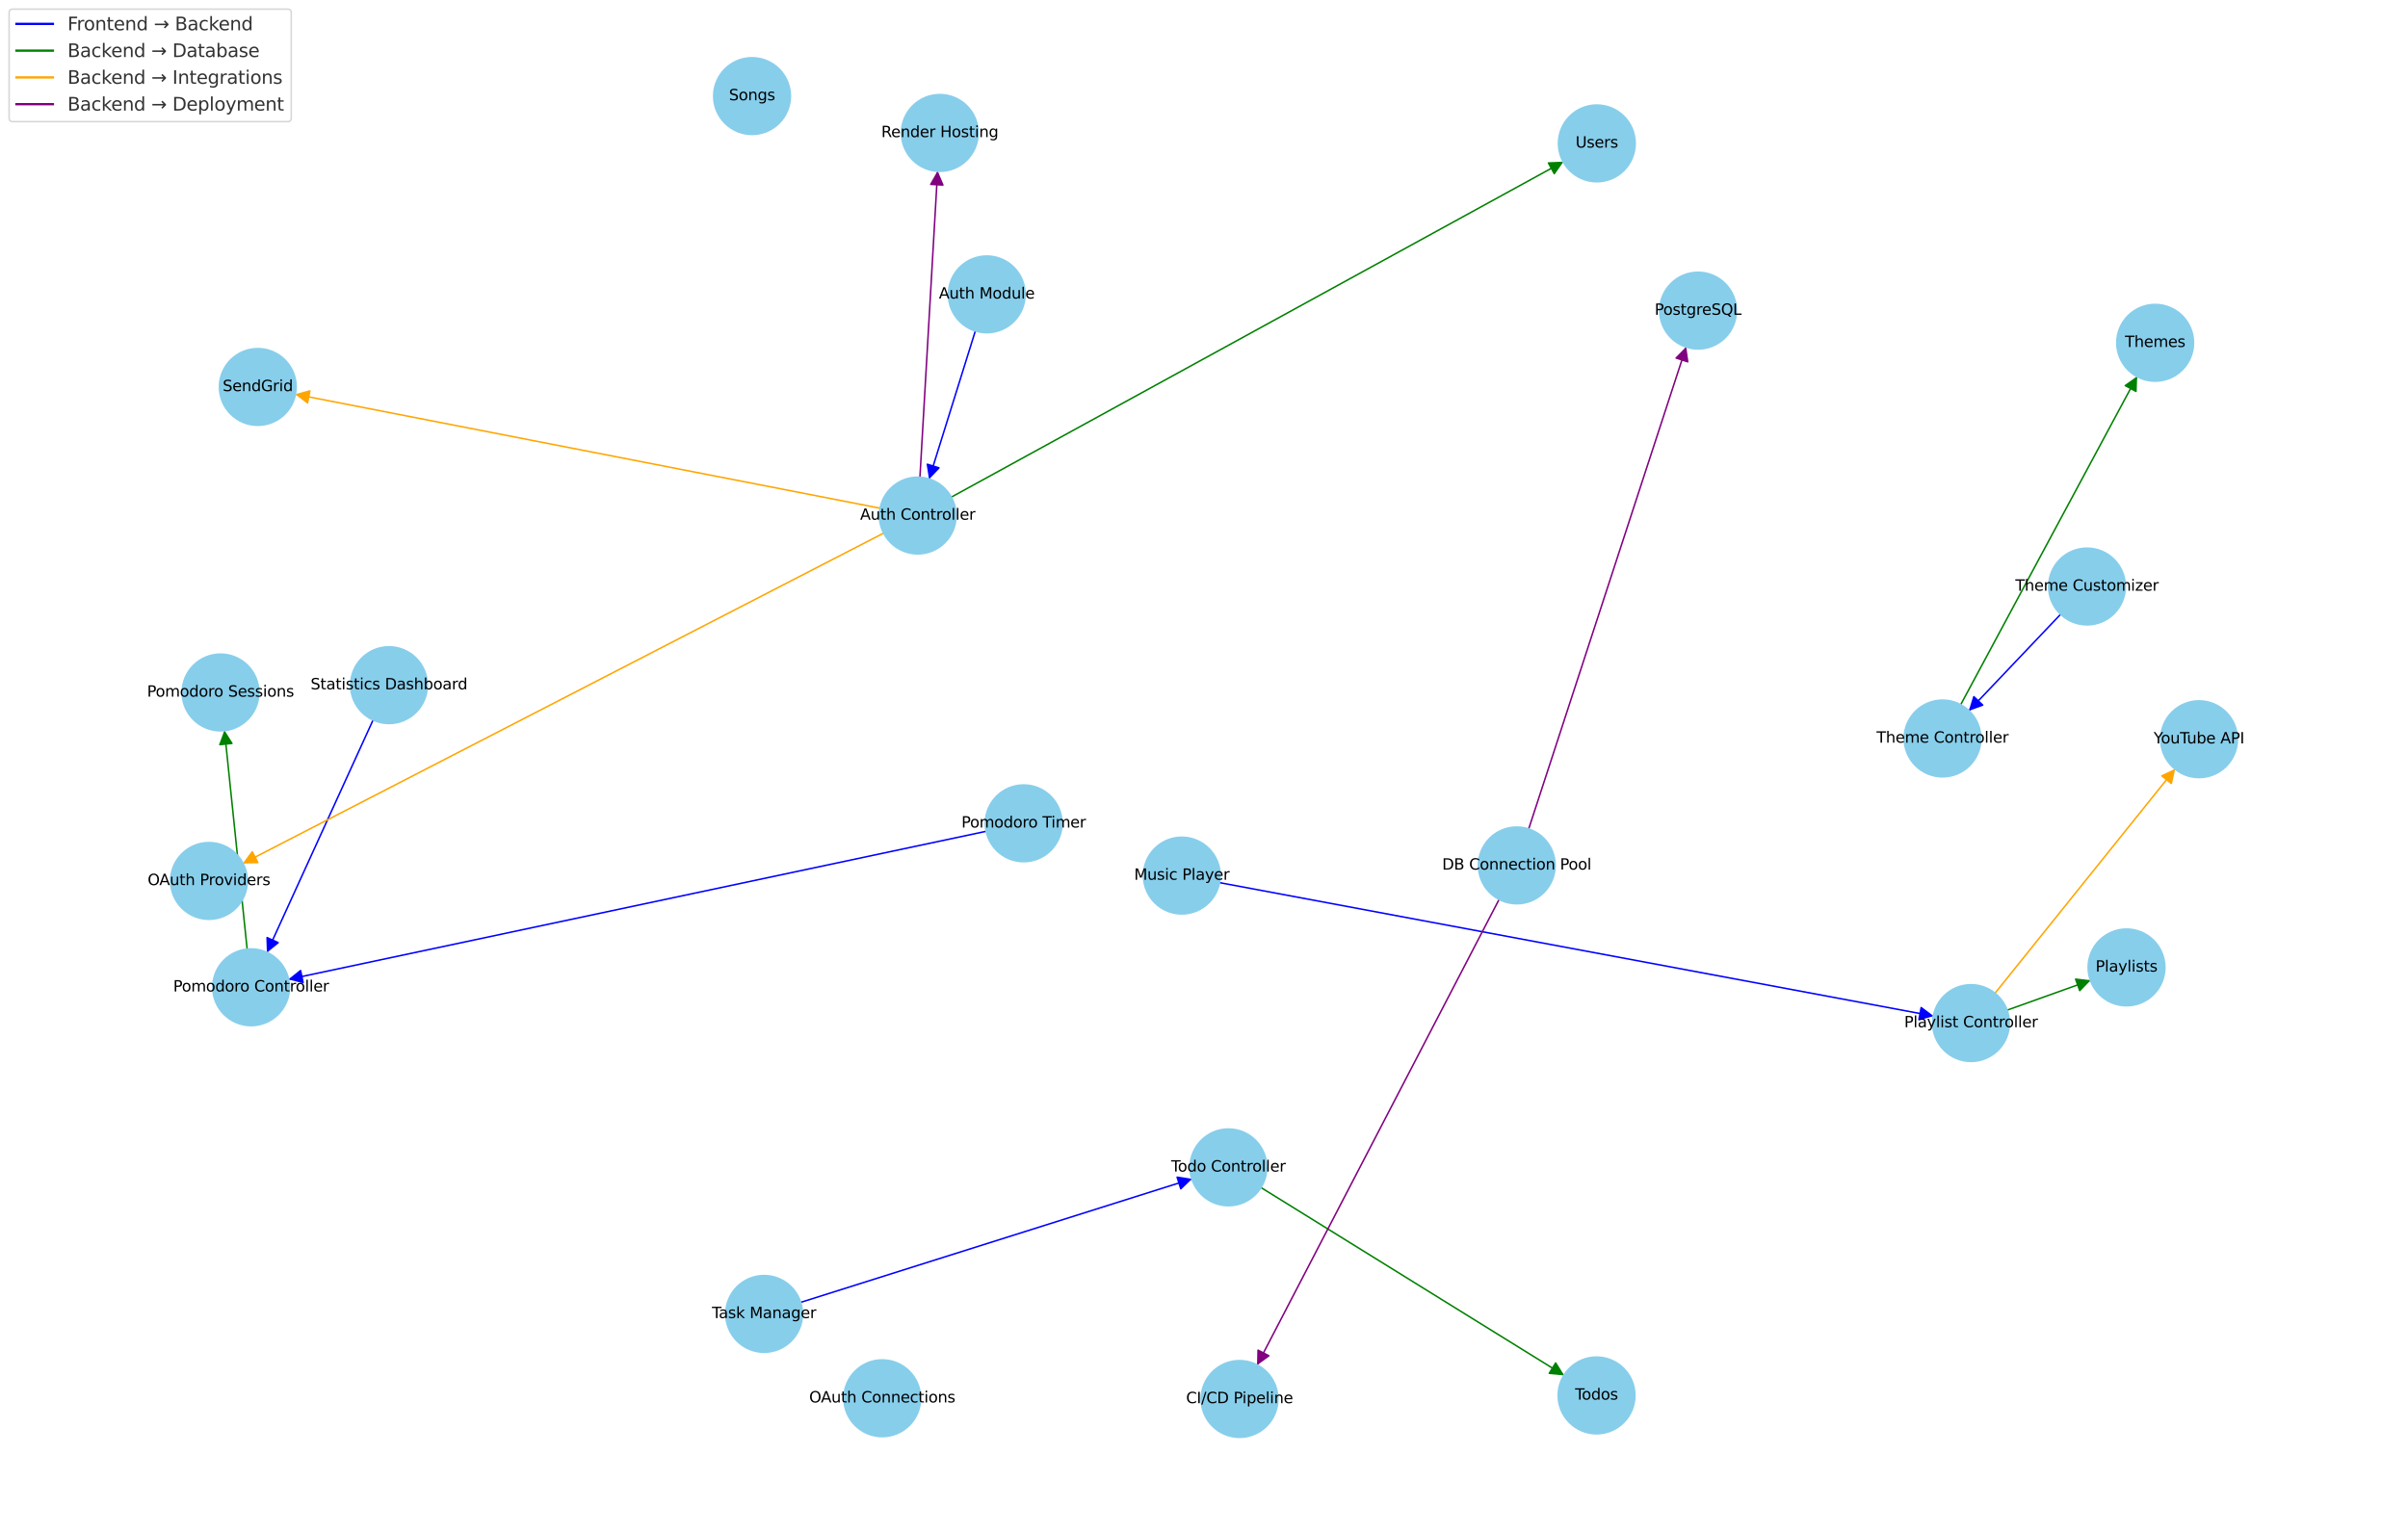<?xml version="1.0" encoding="utf-8" standalone="no"?>
<!DOCTYPE svg PUBLIC "-//W3C//DTD SVG 1.1//EN"
  "http://www.w3.org/Graphics/SVG/1.1/DTD/svg11.dtd">
<svg xmlns:xlink="http://www.w3.org/1999/xlink" width="1584pt" height="1008pt" viewBox="0 0 1584 1008" xmlns="http://www.w3.org/2000/svg" version="1.1">
 <defs>
  <style type="text/css">*{stroke-linejoin: round; stroke-linecap: butt}</style>
 </defs>
 <g id="figure_1">
  <g id="patch_1">
   <path d="M 0 1008 
L 1584 1008 
L 1584 0 
L 0 0 
z
" style="fill: #ffffff"/>
  </g>
  <g id="axes_1">
   <g id="patch_2">
    <path d="M 641.649 217.559 
Q 626.387 266.461 611.459 314.295 
" clip-path="url(#pdf4489cca8)" style="fill: none; stroke: #0000ff; stroke-linecap: round"/>
    <path d="M 617.661 307.85 
L 611.459 314.295 
L 610.024 305.466 
L 617.661 307.85 
z
" clip-path="url(#pdf4489cca8)" style="fill: #0000ff; stroke: #0000ff; stroke-linecap: round"/>
   </g>
   <g id="patch_3">
    <path d="M 648.917 546.944 
Q 419.275 595.694 190.726 644.211 
" clip-path="url(#pdf4489cca8)" style="fill: none; stroke: #0000ff; stroke-linecap: round"/>
    <path d="M 199.382 646.463 
L 190.726 644.211 
L 197.721 638.637 
L 199.382 646.463 
z
" clip-path="url(#pdf4489cca8)" style="fill: #0000ff; stroke: #0000ff; stroke-linecap: round"/>
   </g>
   <g id="patch_4">
    <path d="M 526.472 857.023 
Q 655.344 816.339 783.15 775.992 
" clip-path="url(#pdf4489cca8)" style="fill: none; stroke: #0000ff; stroke-linecap: round"/>
    <path d="M 774.317 774.586 
L 783.15 775.992 
L 776.726 782.214 
L 774.317 774.586 
z
" clip-path="url(#pdf4489cca8)" style="fill: #0000ff; stroke: #0000ff; stroke-linecap: round"/>
   </g>
   <g id="patch_5">
    <path d="M 801.979 580.735 
Q 1036.981 624.659 1270.885 668.378 
" clip-path="url(#pdf4489cca8)" style="fill: none; stroke: #0000ff; stroke-linecap: round"/>
    <path d="M 1263.756 662.976 
L 1270.885 668.378 
L 1262.286 670.84 
L 1263.756 662.976 
z
" clip-path="url(#pdf4489cca8)" style="fill: #0000ff; stroke: #0000ff; stroke-linecap: round"/>
   </g>
   <g id="patch_6">
    <path d="M 1355.622 404.046 
Q 1325.332 435.92 1295.812 466.983 
" clip-path="url(#pdf4489cca8)" style="fill: none; stroke: #0000ff; stroke-linecap: round"/>
    <path d="M 1304.222 463.94 
L 1295.812 466.983 
L 1298.423 458.429 
L 1304.222 463.94 
z
" clip-path="url(#pdf4489cca8)" style="fill: #0000ff; stroke: #0000ff; stroke-linecap: round"/>
   </g>
   <g id="patch_7">
    <path d="M 245.496 473.574 
Q 210.524 550.232 176.016 625.872 
" clip-path="url(#pdf4489cca8)" style="fill: none; stroke: #0000ff; stroke-linecap: round"/>
    <path d="M 182.975 620.254 
L 176.016 625.872 
L 175.697 616.933 
L 182.975 620.254 
z
" clip-path="url(#pdf4489cca8)" style="fill: #0000ff; stroke: #0000ff; stroke-linecap: round"/>
   </g>
   <g id="patch_8">
    <path d="M 625.604 327.207 
Q 827.039 216.788 1027.494 106.907 
" clip-path="url(#pdf4489cca8)" style="fill: none; stroke: #008000; stroke-linecap: round"/>
    <path d="M 1018.556 107.245 
L 1027.494 106.907 
L 1022.402 114.26 
L 1018.556 107.245 
z
" clip-path="url(#pdf4489cca8)" style="fill: #008000; stroke: #008000; stroke-linecap: round"/>
   </g>
   <g id="patch_9">
    <path d="M 581.458 350.684 
Q 370.566 459.437 160.667 567.679 
" clip-path="url(#pdf4489cca8)" style="fill: none; stroke: #ffa500; stroke-linecap: round"/>
    <path d="M 169.61 567.567 
L 160.667 567.679 
L 165.944 560.457 
L 169.61 567.567 
z
" clip-path="url(#pdf4489cca8)" style="fill: #ffa500; stroke: #ffa500; stroke-linecap: round"/>
   </g>
   <g id="patch_10">
    <path d="M 579.141 334.442 
Q 386.631 296.922 195.218 259.615 
" clip-path="url(#pdf4489cca8)" style="fill: none; stroke: #ffa500; stroke-linecap: round"/>
    <path d="M 202.305 265.071 
L 195.218 259.615 
L 203.835 257.219 
L 202.305 265.071 
z
" clip-path="url(#pdf4489cca8)" style="fill: #ffa500; stroke: #ffa500; stroke-linecap: round"/>
   </g>
   <g id="patch_11">
    <path d="M 605.12 314.267 
Q 610.946 213.35 616.708 113.549 
" clip-path="url(#pdf4489cca8)" style="fill: none; stroke: #800080; stroke-linecap: round"/>
    <path d="M 612.254 121.305 
L 616.708 113.549 
L 620.24 121.766 
L 612.254 121.305 
z
" clip-path="url(#pdf4489cca8)" style="fill: #800080; stroke: #800080; stroke-linecap: round"/>
   </g>
   <g id="patch_12">
    <path d="M 162.596 624.768 
Q 155.119 552.638 147.758 481.621 
" clip-path="url(#pdf4489cca8)" style="fill: none; stroke: #008000; stroke-linecap: round"/>
    <path d="M 144.604 489.99 
L 147.758 481.621 
L 152.561 489.166 
L 144.604 489.99 
z
" clip-path="url(#pdf4489cca8)" style="fill: #008000; stroke: #008000; stroke-linecap: round"/>
   </g>
   <g id="patch_13">
    <path d="M 829.309 781.298 
Q 929.136 843.165 1028.014 904.443 
" clip-path="url(#pdf4489cca8)" style="fill: none; stroke: #008000; stroke-linecap: round"/>
    <path d="M 1023.321 896.829 
L 1028.014 904.443 
L 1019.106 903.629 
L 1023.321 896.829 
z
" clip-path="url(#pdf4489cca8)" style="fill: #008000; stroke: #008000; stroke-linecap: round"/>
   </g>
   <g id="patch_14">
    <path d="M 1320.096 664.749 
Q 1347.696 654.866 1374.243 645.36 
" clip-path="url(#pdf4489cca8)" style="fill: none; stroke: #008000; stroke-linecap: round"/>
    <path d="M 1365.363 644.292 
L 1374.243 645.36 
L 1368.06 651.823 
L 1365.363 644.292 
z
" clip-path="url(#pdf4489cca8)" style="fill: #008000; stroke: #008000; stroke-linecap: round"/>
   </g>
   <g id="patch_15">
    <path d="M 1312.212 653.686 
Q 1371.552 579.794 1430.191 506.773 
" clip-path="url(#pdf4489cca8)" style="fill: none; stroke: #ffa500; stroke-linecap: round"/>
    <path d="M 1422.063 510.506 
L 1430.191 506.773 
L 1428.301 515.515 
L 1422.063 510.506 
z
" clip-path="url(#pdf4489cca8)" style="fill: #ffa500; stroke: #ffa500; stroke-linecap: round"/>
   </g>
   <g id="patch_16">
    <path d="M 1289.65 463.895 
Q 1347.748 355.743 1405.317 248.577 
" clip-path="url(#pdf4489cca8)" style="fill: none; stroke: #008000; stroke-linecap: round"/>
    <path d="M 1398.008 253.731 
L 1405.317 248.577 
L 1405.055 257.517 
L 1398.008 253.731 
z
" clip-path="url(#pdf4489cca8)" style="fill: #008000; stroke: #008000; stroke-linecap: round"/>
   </g>
   <g id="patch_17">
    <path d="M 1005.506 545.675 
Q 1057.365 386.915 1108.877 229.218 
" clip-path="url(#pdf4489cca8)" style="fill: none; stroke: #800080; stroke-linecap: round"/>
    <path d="M 1102.591 235.581 
L 1108.877 229.218 
L 1110.196 238.065 
L 1102.591 235.581 
z
" clip-path="url(#pdf4489cca8)" style="fill: #800080; stroke: #800080; stroke-linecap: round"/>
   </g>
   <g id="patch_18">
    <path d="M 986.218 591.627 
Q 906.558 744.986 827.413 897.352 
" clip-path="url(#pdf4489cca8)" style="fill: none; stroke: #800080; stroke-linecap: round"/>
    <path d="M 834.651 892.096 
L 827.413 897.352 
L 827.551 888.409 
L 834.651 892.096 
z
" clip-path="url(#pdf4489cca8)" style="fill: #800080; stroke: #800080; stroke-linecap: round"/>
   </g>
   <g id="PathCollection_1">
    <defs>
     <path id="me5cbb63892" d="M 0 25 
C 6.63 25 12.989 22.366 17.678 17.678 
C 22.366 12.989 25 6.63 25 0 
C 25 -6.63 22.366 -12.989 17.678 -17.678 
C 12.989 -22.366 6.63 -25 0 -25 
C -6.63 -25 -12.989 -22.366 -17.678 -17.678 
C -22.366 -12.989 -25 -6.63 -25 0 
C -25 6.63 -22.366 12.989 -17.678 17.678 
C -12.989 22.366 -6.63 25 0 25 
z
" style="stroke: #87ceeb; stroke-width: 1.5"/>
    </defs>
    <g clip-path="url(#pdf4489cca8)">
     <use xlink:href="#me5cbb63892" x="649.096" y="193.697" style="fill: #87ceeb; stroke: #87ceeb; stroke-width: 1.5"/>
     <use xlink:href="#me5cbb63892" x="673.371" y="541.753" style="fill: #87ceeb; stroke: #87ceeb; stroke-width: 1.5"/>
     <use xlink:href="#me5cbb63892" x="502.634" y="864.549" style="fill: #87ceeb; stroke: #87ceeb; stroke-width: 1.5"/>
     <use xlink:href="#me5cbb63892" x="777.402" y="576.141" style="fill: #87ceeb; stroke: #87ceeb; stroke-width: 1.5"/>
     <use xlink:href="#me5cbb63892" x="1372.844" y="385.923" style="fill: #87ceeb; stroke: #87ceeb; stroke-width: 1.5"/>
     <use xlink:href="#me5cbb63892" x="255.871" y="450.832" style="fill: #87ceeb; stroke: #87ceeb; stroke-width: 1.5"/>
     <use xlink:href="#me5cbb63892" x="603.679" y="339.225" style="fill: #87ceeb; stroke: #87ceeb; stroke-width: 1.5"/>
     <use xlink:href="#me5cbb63892" x="165.174" y="649.636" style="fill: #87ceeb; stroke: #87ceeb; stroke-width: 1.5"/>
     <use xlink:href="#me5cbb63892" x="808.059" y="768.128" style="fill: #87ceeb; stroke: #87ceeb; stroke-width: 1.5"/>
     <use xlink:href="#me5cbb63892" x="1296.56" y="673.177" style="fill: #87ceeb; stroke: #87ceeb; stroke-width: 1.5"/>
     <use xlink:href="#me5cbb63892" x="1277.82" y="485.915" style="fill: #87ceeb; stroke: #87ceeb; stroke-width: 1.5"/>
     <use xlink:href="#me5cbb63892" x="997.743" y="569.44" style="fill: #87ceeb; stroke: #87ceeb; stroke-width: 1.5"/>
     <use xlink:href="#me5cbb63892" x="1050.4" y="94.351" style="fill: #87ceeb; stroke: #87ceeb; stroke-width: 1.5"/>
     <use xlink:href="#me5cbb63892" x="145.065" y="455.644" style="fill: #87ceeb; stroke: #87ceeb; stroke-width: 1.5"/>
     <use xlink:href="#me5cbb63892" x="1050.217" y="918.203" style="fill: #87ceeb; stroke: #87ceeb; stroke-width: 1.5"/>
     <use xlink:href="#me5cbb63892" x="1398.831" y="636.556" style="fill: #87ceeb; stroke: #87ceeb; stroke-width: 1.5"/>
     <use xlink:href="#me5cbb63892" x="494.694" y="63.22" style="fill: #87ceeb; stroke: #87ceeb; stroke-width: 1.5"/>
     <use xlink:href="#me5cbb63892" x="1417.679" y="225.565" style="fill: #87ceeb; stroke: #87ceeb; stroke-width: 1.5"/>
     <use xlink:href="#me5cbb63892" x="580.336" y="920.057" style="fill: #87ceeb; stroke: #87ceeb; stroke-width: 1.5"/>
     <use xlink:href="#me5cbb63892" x="1446.545" y="486.408" style="fill: #87ceeb; stroke: #87ceeb; stroke-width: 1.5"/>
     <use xlink:href="#me5cbb63892" x="137.455" y="579.649" style="fill: #87ceeb; stroke: #87ceeb; stroke-width: 1.5"/>
     <use xlink:href="#me5cbb63892" x="169.582" y="254.618" style="fill: #87ceeb; stroke: #87ceeb; stroke-width: 1.5"/>
     <use xlink:href="#me5cbb63892" x="618.214" y="87.471" style="fill: #87ceeb; stroke: #87ceeb; stroke-width: 1.5"/>
     <use xlink:href="#me5cbb63892" x="1116.987" y="204.391" style="fill: #87ceeb; stroke: #87ceeb; stroke-width: 1.5"/>
     <use xlink:href="#me5cbb63892" x="815.374" y="920.529" style="fill: #87ceeb; stroke: #87ceeb; stroke-width: 1.5"/>
    </g>
   </g>
   <g id="line2d_1"/>
   <g id="line2d_2"/>
   <g id="line2d_3"/>
   <g id="line2d_4"/>
   <g id="text_1">
    <g clip-path="url(#pdf4489cca8)">
     <!-- Auth Module -->
     <g transform="translate(617.606 196.456) scale(0.1 -0.1)">
      <defs>
       <path id="DejaVuSans-41" d="M 2188 4044 
L 1331 1722 
L 3047 1722 
L 2188 4044 
z
M 1831 4666 
L 2547 4666 
L 4325 0 
L 3669 0 
L 3244 1197 
L 1141 1197 
L 716 0 
L 50 0 
L 1831 4666 
z
" transform="scale(0.016)"/>
       <path id="DejaVuSans-75" d="M 544 1381 
L 544 3500 
L 1119 3500 
L 1119 1403 
Q 1119 906 1312 657 
Q 1506 409 1894 409 
Q 2359 409 2629 706 
Q 2900 1003 2900 1516 
L 2900 3500 
L 3475 3500 
L 3475 0 
L 2900 0 
L 2900 538 
Q 2691 219 2414 64 
Q 2138 -91 1772 -91 
Q 1169 -91 856 284 
Q 544 659 544 1381 
z
M 1991 3584 
L 1991 3584 
z
" transform="scale(0.016)"/>
       <path id="DejaVuSans-74" d="M 1172 4494 
L 1172 3500 
L 2356 3500 
L 2356 3053 
L 1172 3053 
L 1172 1153 
Q 1172 725 1289 603 
Q 1406 481 1766 481 
L 2356 481 
L 2356 0 
L 1766 0 
Q 1100 0 847 248 
Q 594 497 594 1153 
L 594 3053 
L 172 3053 
L 172 3500 
L 594 3500 
L 594 4494 
L 1172 4494 
z
" transform="scale(0.016)"/>
       <path id="DejaVuSans-68" d="M 3513 2113 
L 3513 0 
L 2938 0 
L 2938 2094 
Q 2938 2591 2744 2837 
Q 2550 3084 2163 3084 
Q 1697 3084 1428 2787 
Q 1159 2491 1159 1978 
L 1159 0 
L 581 0 
L 581 4863 
L 1159 4863 
L 1159 2956 
Q 1366 3272 1645 3428 
Q 1925 3584 2291 3584 
Q 2894 3584 3203 3211 
Q 3513 2838 3513 2113 
z
" transform="scale(0.016)"/>
       <path id="DejaVuSans-20" transform="scale(0.016)"/>
       <path id="DejaVuSans-4d" d="M 628 4666 
L 1569 4666 
L 2759 1491 
L 3956 4666 
L 4897 4666 
L 4897 0 
L 4281 0 
L 4281 4097 
L 3078 897 
L 2444 897 
L 1241 4097 
L 1241 0 
L 628 0 
L 628 4666 
z
" transform="scale(0.016)"/>
       <path id="DejaVuSans-6f" d="M 1959 3097 
Q 1497 3097 1228 2736 
Q 959 2375 959 1747 
Q 959 1119 1226 758 
Q 1494 397 1959 397 
Q 2419 397 2687 759 
Q 2956 1122 2956 1747 
Q 2956 2369 2687 2733 
Q 2419 3097 1959 3097 
z
M 1959 3584 
Q 2709 3584 3137 3096 
Q 3566 2609 3566 1747 
Q 3566 888 3137 398 
Q 2709 -91 1959 -91 
Q 1206 -91 779 398 
Q 353 888 353 1747 
Q 353 2609 779 3096 
Q 1206 3584 1959 3584 
z
" transform="scale(0.016)"/>
       <path id="DejaVuSans-64" d="M 2906 2969 
L 2906 4863 
L 3481 4863 
L 3481 0 
L 2906 0 
L 2906 525 
Q 2725 213 2448 61 
Q 2172 -91 1784 -91 
Q 1150 -91 751 415 
Q 353 922 353 1747 
Q 353 2572 751 3078 
Q 1150 3584 1784 3584 
Q 2172 3584 2448 3432 
Q 2725 3281 2906 2969 
z
M 947 1747 
Q 947 1113 1208 752 
Q 1469 391 1925 391 
Q 2381 391 2643 752 
Q 2906 1113 2906 1747 
Q 2906 2381 2643 2742 
Q 2381 3103 1925 3103 
Q 1469 3103 1208 2742 
Q 947 2381 947 1747 
z
" transform="scale(0.016)"/>
       <path id="DejaVuSans-6c" d="M 603 4863 
L 1178 4863 
L 1178 0 
L 603 0 
L 603 4863 
z
" transform="scale(0.016)"/>
       <path id="DejaVuSans-65" d="M 3597 1894 
L 3597 1613 
L 953 1613 
Q 991 1019 1311 708 
Q 1631 397 2203 397 
Q 2534 397 2845 478 
Q 3156 559 3463 722 
L 3463 178 
Q 3153 47 2828 -22 
Q 2503 -91 2169 -91 
Q 1331 -91 842 396 
Q 353 884 353 1716 
Q 353 2575 817 3079 
Q 1281 3584 2069 3584 
Q 2775 3584 3186 3129 
Q 3597 2675 3597 1894 
z
M 3022 2063 
Q 3016 2534 2758 2815 
Q 2500 3097 2075 3097 
Q 1594 3097 1305 2825 
Q 1016 2553 972 2059 
L 3022 2063 
z
" transform="scale(0.016)"/>
      </defs>
      <use xlink:href="#DejaVuSans-41"/>
      <use xlink:href="#DejaVuSans-75" x="68.408"/>
      <use xlink:href="#DejaVuSans-74" x="131.787"/>
      <use xlink:href="#DejaVuSans-68" x="170.996"/>
      <use xlink:href="#DejaVuSans-20" x="234.375"/>
      <use xlink:href="#DejaVuSans-4d" x="266.162"/>
      <use xlink:href="#DejaVuSans-6f" x="352.441"/>
      <use xlink:href="#DejaVuSans-64" x="413.623"/>
      <use xlink:href="#DejaVuSans-75" x="477.1"/>
      <use xlink:href="#DejaVuSans-6c" x="540.479"/>
      <use xlink:href="#DejaVuSans-65" x="568.262"/>
     </g>
    </g>
   </g>
   <g id="text_2">
    <g clip-path="url(#pdf4489cca8)">
     <!-- Pomodoro Timer -->
     <g transform="translate(632.434 544.513) scale(0.1 -0.1)">
      <defs>
       <path id="DejaVuSans-50" d="M 1259 4147 
L 1259 2394 
L 2053 2394 
Q 2494 2394 2734 2622 
Q 2975 2850 2975 3272 
Q 2975 3691 2734 3919 
Q 2494 4147 2053 4147 
L 1259 4147 
z
M 628 4666 
L 2053 4666 
Q 2838 4666 3239 4311 
Q 3641 3956 3641 3272 
Q 3641 2581 3239 2228 
Q 2838 1875 2053 1875 
L 1259 1875 
L 1259 0 
L 628 0 
L 628 4666 
z
" transform="scale(0.016)"/>
       <path id="DejaVuSans-6d" d="M 3328 2828 
Q 3544 3216 3844 3400 
Q 4144 3584 4550 3584 
Q 5097 3584 5394 3201 
Q 5691 2819 5691 2113 
L 5691 0 
L 5113 0 
L 5113 2094 
Q 5113 2597 4934 2840 
Q 4756 3084 4391 3084 
Q 3944 3084 3684 2787 
Q 3425 2491 3425 1978 
L 3425 0 
L 2847 0 
L 2847 2094 
Q 2847 2600 2669 2842 
Q 2491 3084 2119 3084 
Q 1678 3084 1418 2786 
Q 1159 2488 1159 1978 
L 1159 0 
L 581 0 
L 581 3500 
L 1159 3500 
L 1159 2956 
Q 1356 3278 1631 3431 
Q 1906 3584 2284 3584 
Q 2666 3584 2933 3390 
Q 3200 3197 3328 2828 
z
" transform="scale(0.016)"/>
       <path id="DejaVuSans-72" d="M 2631 2963 
Q 2534 3019 2420 3045 
Q 2306 3072 2169 3072 
Q 1681 3072 1420 2755 
Q 1159 2438 1159 1844 
L 1159 0 
L 581 0 
L 581 3500 
L 1159 3500 
L 1159 2956 
Q 1341 3275 1631 3429 
Q 1922 3584 2338 3584 
Q 2397 3584 2469 3576 
Q 2541 3569 2628 3553 
L 2631 2963 
z
" transform="scale(0.016)"/>
       <path id="DejaVuSans-54" d="M -19 4666 
L 3928 4666 
L 3928 4134 
L 2272 4134 
L 2272 0 
L 1638 0 
L 1638 4134 
L -19 4134 
L -19 4666 
z
" transform="scale(0.016)"/>
       <path id="DejaVuSans-69" d="M 603 3500 
L 1178 3500 
L 1178 0 
L 603 0 
L 603 3500 
z
M 603 4863 
L 1178 4863 
L 1178 4134 
L 603 4134 
L 603 4863 
z
" transform="scale(0.016)"/>
      </defs>
      <use xlink:href="#DejaVuSans-50"/>
      <use xlink:href="#DejaVuSans-6f" x="56.678"/>
      <use xlink:href="#DejaVuSans-6d" x="117.859"/>
      <use xlink:href="#DejaVuSans-6f" x="215.271"/>
      <use xlink:href="#DejaVuSans-64" x="276.453"/>
      <use xlink:href="#DejaVuSans-6f" x="339.93"/>
      <use xlink:href="#DejaVuSans-72" x="401.111"/>
      <use xlink:href="#DejaVuSans-6f" x="439.975"/>
      <use xlink:href="#DejaVuSans-20" x="501.156"/>
      <use xlink:href="#DejaVuSans-54" x="532.943"/>
      <use xlink:href="#DejaVuSans-69" x="590.902"/>
      <use xlink:href="#DejaVuSans-6d" x="618.686"/>
      <use xlink:href="#DejaVuSans-65" x="716.098"/>
      <use xlink:href="#DejaVuSans-72" x="777.621"/>
     </g>
    </g>
   </g>
   <g id="text_3">
    <g clip-path="url(#pdf4489cca8)">
     <!-- Task Manager -->
     <g transform="translate(468.335 867.308) scale(0.1 -0.1)">
      <defs>
       <path id="DejaVuSans-61" d="M 2194 1759 
Q 1497 1759 1228 1600 
Q 959 1441 959 1056 
Q 959 750 1161 570 
Q 1363 391 1709 391 
Q 2188 391 2477 730 
Q 2766 1069 2766 1631 
L 2766 1759 
L 2194 1759 
z
M 3341 1997 
L 3341 0 
L 2766 0 
L 2766 531 
Q 2569 213 2275 61 
Q 1981 -91 1556 -91 
Q 1019 -91 701 211 
Q 384 513 384 1019 
Q 384 1609 779 1909 
Q 1175 2209 1959 2209 
L 2766 2209 
L 2766 2266 
Q 2766 2663 2505 2880 
Q 2244 3097 1772 3097 
Q 1472 3097 1187 3025 
Q 903 2953 641 2809 
L 641 3341 
Q 956 3463 1253 3523 
Q 1550 3584 1831 3584 
Q 2591 3584 2966 3190 
Q 3341 2797 3341 1997 
z
" transform="scale(0.016)"/>
       <path id="DejaVuSans-73" d="M 2834 3397 
L 2834 2853 
Q 2591 2978 2328 3040 
Q 2066 3103 1784 3103 
Q 1356 3103 1142 2972 
Q 928 2841 928 2578 
Q 928 2378 1081 2264 
Q 1234 2150 1697 2047 
L 1894 2003 
Q 2506 1872 2764 1633 
Q 3022 1394 3022 966 
Q 3022 478 2636 193 
Q 2250 -91 1575 -91 
Q 1294 -91 989 -36 
Q 684 19 347 128 
L 347 722 
Q 666 556 975 473 
Q 1284 391 1588 391 
Q 1994 391 2212 530 
Q 2431 669 2431 922 
Q 2431 1156 2273 1281 
Q 2116 1406 1581 1522 
L 1381 1569 
Q 847 1681 609 1914 
Q 372 2147 372 2553 
Q 372 3047 722 3315 
Q 1072 3584 1716 3584 
Q 2034 3584 2315 3537 
Q 2597 3491 2834 3397 
z
" transform="scale(0.016)"/>
       <path id="DejaVuSans-6b" d="M 581 4863 
L 1159 4863 
L 1159 1991 
L 2875 3500 
L 3609 3500 
L 1753 1863 
L 3688 0 
L 2938 0 
L 1159 1709 
L 1159 0 
L 581 0 
L 581 4863 
z
" transform="scale(0.016)"/>
       <path id="DejaVuSans-6e" d="M 3513 2113 
L 3513 0 
L 2938 0 
L 2938 2094 
Q 2938 2591 2744 2837 
Q 2550 3084 2163 3084 
Q 1697 3084 1428 2787 
Q 1159 2491 1159 1978 
L 1159 0 
L 581 0 
L 581 3500 
L 1159 3500 
L 1159 2956 
Q 1366 3272 1645 3428 
Q 1925 3584 2291 3584 
Q 2894 3584 3203 3211 
Q 3513 2838 3513 2113 
z
" transform="scale(0.016)"/>
       <path id="DejaVuSans-67" d="M 2906 1791 
Q 2906 2416 2648 2759 
Q 2391 3103 1925 3103 
Q 1463 3103 1205 2759 
Q 947 2416 947 1791 
Q 947 1169 1205 825 
Q 1463 481 1925 481 
Q 2391 481 2648 825 
Q 2906 1169 2906 1791 
z
M 3481 434 
Q 3481 -459 3084 -895 
Q 2688 -1331 1869 -1331 
Q 1566 -1331 1297 -1286 
Q 1028 -1241 775 -1147 
L 775 -588 
Q 1028 -725 1275 -790 
Q 1522 -856 1778 -856 
Q 2344 -856 2625 -561 
Q 2906 -266 2906 331 
L 2906 616 
Q 2728 306 2450 153 
Q 2172 0 1784 0 
Q 1141 0 747 490 
Q 353 981 353 1791 
Q 353 2603 747 3093 
Q 1141 3584 1784 3584 
Q 2172 3584 2450 3431 
Q 2728 3278 2906 2969 
L 2906 3500 
L 3481 3500 
L 3481 434 
z
" transform="scale(0.016)"/>
      </defs>
      <use xlink:href="#DejaVuSans-54"/>
      <use xlink:href="#DejaVuSans-61" x="44.584"/>
      <use xlink:href="#DejaVuSans-73" x="105.863"/>
      <use xlink:href="#DejaVuSans-6b" x="157.963"/>
      <use xlink:href="#DejaVuSans-20" x="215.873"/>
      <use xlink:href="#DejaVuSans-4d" x="247.66"/>
      <use xlink:href="#DejaVuSans-61" x="333.939"/>
      <use xlink:href="#DejaVuSans-6e" x="395.219"/>
      <use xlink:href="#DejaVuSans-61" x="458.598"/>
      <use xlink:href="#DejaVuSans-67" x="519.877"/>
      <use xlink:href="#DejaVuSans-65" x="583.354"/>
      <use xlink:href="#DejaVuSans-72" x="644.877"/>
     </g>
    </g>
   </g>
   <g id="text_4">
    <g clip-path="url(#pdf4489cca8)">
     <!-- Music Player -->
     <g transform="translate(746.027 578.901) scale(0.1 -0.1)">
      <defs>
       <path id="DejaVuSans-63" d="M 3122 3366 
L 3122 2828 
Q 2878 2963 2633 3030 
Q 2388 3097 2138 3097 
Q 1578 3097 1268 2742 
Q 959 2388 959 1747 
Q 959 1106 1268 751 
Q 1578 397 2138 397 
Q 2388 397 2633 464 
Q 2878 531 3122 666 
L 3122 134 
Q 2881 22 2623 -34 
Q 2366 -91 2075 -91 
Q 1284 -91 818 406 
Q 353 903 353 1747 
Q 353 2603 823 3093 
Q 1294 3584 2113 3584 
Q 2378 3584 2631 3529 
Q 2884 3475 3122 3366 
z
" transform="scale(0.016)"/>
       <path id="DejaVuSans-79" d="M 2059 -325 
Q 1816 -950 1584 -1140 
Q 1353 -1331 966 -1331 
L 506 -1331 
L 506 -850 
L 844 -850 
Q 1081 -850 1212 -737 
Q 1344 -625 1503 -206 
L 1606 56 
L 191 3500 
L 800 3500 
L 1894 763 
L 2988 3500 
L 3597 3500 
L 2059 -325 
z
" transform="scale(0.016)"/>
      </defs>
      <use xlink:href="#DejaVuSans-4d"/>
      <use xlink:href="#DejaVuSans-75" x="86.279"/>
      <use xlink:href="#DejaVuSans-73" x="149.658"/>
      <use xlink:href="#DejaVuSans-69" x="201.758"/>
      <use xlink:href="#DejaVuSans-63" x="229.541"/>
      <use xlink:href="#DejaVuSans-20" x="284.521"/>
      <use xlink:href="#DejaVuSans-50" x="316.309"/>
      <use xlink:href="#DejaVuSans-6c" x="376.611"/>
      <use xlink:href="#DejaVuSans-61" x="404.395"/>
      <use xlink:href="#DejaVuSans-79" x="465.674"/>
      <use xlink:href="#DejaVuSans-65" x="524.854"/>
      <use xlink:href="#DejaVuSans-72" x="586.377"/>
     </g>
    </g>
   </g>
   <g id="text_5">
    <g clip-path="url(#pdf4489cca8)">
     <!-- Theme Customizer -->
     <g transform="translate(1325.709 388.682) scale(0.1 -0.1)">
      <defs>
       <path id="DejaVuSans-43" d="M 4122 4306 
L 4122 3641 
Q 3803 3938 3442 4084 
Q 3081 4231 2675 4231 
Q 1875 4231 1450 3742 
Q 1025 3253 1025 2328 
Q 1025 1406 1450 917 
Q 1875 428 2675 428 
Q 3081 428 3442 575 
Q 3803 722 4122 1019 
L 4122 359 
Q 3791 134 3420 21 
Q 3050 -91 2638 -91 
Q 1578 -91 968 557 
Q 359 1206 359 2328 
Q 359 3453 968 4101 
Q 1578 4750 2638 4750 
Q 3056 4750 3426 4639 
Q 3797 4528 4122 4306 
z
" transform="scale(0.016)"/>
       <path id="DejaVuSans-7a" d="M 353 3500 
L 3084 3500 
L 3084 2975 
L 922 459 
L 3084 459 
L 3084 0 
L 275 0 
L 275 525 
L 2438 3041 
L 353 3041 
L 353 3500 
z
" transform="scale(0.016)"/>
      </defs>
      <use xlink:href="#DejaVuSans-54"/>
      <use xlink:href="#DejaVuSans-68" x="61.084"/>
      <use xlink:href="#DejaVuSans-65" x="124.463"/>
      <use xlink:href="#DejaVuSans-6d" x="185.986"/>
      <use xlink:href="#DejaVuSans-65" x="283.398"/>
      <use xlink:href="#DejaVuSans-20" x="344.922"/>
      <use xlink:href="#DejaVuSans-43" x="376.709"/>
      <use xlink:href="#DejaVuSans-75" x="446.533"/>
      <use xlink:href="#DejaVuSans-73" x="509.912"/>
      <use xlink:href="#DejaVuSans-74" x="562.012"/>
      <use xlink:href="#DejaVuSans-6f" x="601.221"/>
      <use xlink:href="#DejaVuSans-6d" x="662.402"/>
      <use xlink:href="#DejaVuSans-69" x="759.814"/>
      <use xlink:href="#DejaVuSans-7a" x="787.598"/>
      <use xlink:href="#DejaVuSans-65" x="840.088"/>
      <use xlink:href="#DejaVuSans-72" x="901.611"/>
     </g>
    </g>
   </g>
   <g id="text_6">
    <g clip-path="url(#pdf4489cca8)">
     <!-- Statistics Dashboard -->
     <g transform="translate(204.299 453.591) scale(0.1 -0.1)">
      <defs>
       <path id="DejaVuSans-53" d="M 3425 4513 
L 3425 3897 
Q 3066 4069 2747 4153 
Q 2428 4238 2131 4238 
Q 1616 4238 1336 4038 
Q 1056 3838 1056 3469 
Q 1056 3159 1242 3001 
Q 1428 2844 1947 2747 
L 2328 2669 
Q 3034 2534 3370 2195 
Q 3706 1856 3706 1288 
Q 3706 609 3251 259 
Q 2797 -91 1919 -91 
Q 1588 -91 1214 -16 
Q 841 59 441 206 
L 441 856 
Q 825 641 1194 531 
Q 1563 422 1919 422 
Q 2459 422 2753 634 
Q 3047 847 3047 1241 
Q 3047 1584 2836 1778 
Q 2625 1972 2144 2069 
L 1759 2144 
Q 1053 2284 737 2584 
Q 422 2884 422 3419 
Q 422 4038 858 4394 
Q 1294 4750 2059 4750 
Q 2388 4750 2728 4690 
Q 3069 4631 3425 4513 
z
" transform="scale(0.016)"/>
       <path id="DejaVuSans-44" d="M 1259 4147 
L 1259 519 
L 2022 519 
Q 2988 519 3436 956 
Q 3884 1394 3884 2338 
Q 3884 3275 3436 3711 
Q 2988 4147 2022 4147 
L 1259 4147 
z
M 628 4666 
L 1925 4666 
Q 3281 4666 3915 4102 
Q 4550 3538 4550 2338 
Q 4550 1131 3912 565 
Q 3275 0 1925 0 
L 628 0 
L 628 4666 
z
" transform="scale(0.016)"/>
       <path id="DejaVuSans-62" d="M 3116 1747 
Q 3116 2381 2855 2742 
Q 2594 3103 2138 3103 
Q 1681 3103 1420 2742 
Q 1159 2381 1159 1747 
Q 1159 1113 1420 752 
Q 1681 391 2138 391 
Q 2594 391 2855 752 
Q 3116 1113 3116 1747 
z
M 1159 2969 
Q 1341 3281 1617 3432 
Q 1894 3584 2278 3584 
Q 2916 3584 3314 3078 
Q 3713 2572 3713 1747 
Q 3713 922 3314 415 
Q 2916 -91 2278 -91 
Q 1894 -91 1617 61 
Q 1341 213 1159 525 
L 1159 0 
L 581 0 
L 581 4863 
L 1159 4863 
L 1159 2969 
z
" transform="scale(0.016)"/>
      </defs>
      <use xlink:href="#DejaVuSans-53"/>
      <use xlink:href="#DejaVuSans-74" x="63.477"/>
      <use xlink:href="#DejaVuSans-61" x="102.686"/>
      <use xlink:href="#DejaVuSans-74" x="163.965"/>
      <use xlink:href="#DejaVuSans-69" x="203.174"/>
      <use xlink:href="#DejaVuSans-73" x="230.957"/>
      <use xlink:href="#DejaVuSans-74" x="283.057"/>
      <use xlink:href="#DejaVuSans-69" x="322.266"/>
      <use xlink:href="#DejaVuSans-63" x="350.049"/>
      <use xlink:href="#DejaVuSans-73" x="405.029"/>
      <use xlink:href="#DejaVuSans-20" x="457.129"/>
      <use xlink:href="#DejaVuSans-44" x="488.916"/>
      <use xlink:href="#DejaVuSans-61" x="565.918"/>
      <use xlink:href="#DejaVuSans-73" x="627.197"/>
      <use xlink:href="#DejaVuSans-68" x="679.297"/>
      <use xlink:href="#DejaVuSans-62" x="742.676"/>
      <use xlink:href="#DejaVuSans-6f" x="806.152"/>
      <use xlink:href="#DejaVuSans-61" x="867.334"/>
      <use xlink:href="#DejaVuSans-72" x="928.613"/>
      <use xlink:href="#DejaVuSans-64" x="967.977"/>
     </g>
    </g>
   </g>
   <g id="text_7">
    <g clip-path="url(#pdf4489cca8)">
     <!-- Auth Controller -->
     <g transform="translate(565.779 341.984) scale(0.1 -0.1)">
      <use xlink:href="#DejaVuSans-41"/>
      <use xlink:href="#DejaVuSans-75" x="68.408"/>
      <use xlink:href="#DejaVuSans-74" x="131.787"/>
      <use xlink:href="#DejaVuSans-68" x="170.996"/>
      <use xlink:href="#DejaVuSans-20" x="234.375"/>
      <use xlink:href="#DejaVuSans-43" x="266.162"/>
      <use xlink:href="#DejaVuSans-6f" x="335.986"/>
      <use xlink:href="#DejaVuSans-6e" x="397.168"/>
      <use xlink:href="#DejaVuSans-74" x="460.547"/>
      <use xlink:href="#DejaVuSans-72" x="499.756"/>
      <use xlink:href="#DejaVuSans-6f" x="538.619"/>
      <use xlink:href="#DejaVuSans-6c" x="599.801"/>
      <use xlink:href="#DejaVuSans-6c" x="627.584"/>
      <use xlink:href="#DejaVuSans-65" x="655.367"/>
      <use xlink:href="#DejaVuSans-72" x="716.891"/>
     </g>
    </g>
   </g>
   <g id="text_8">
    <g clip-path="url(#pdf4489cca8)">
     <!-- Pomodoro Controller -->
     <g transform="translate(113.934 652.395) scale(0.1 -0.1)">
      <use xlink:href="#DejaVuSans-50"/>
      <use xlink:href="#DejaVuSans-6f" x="56.678"/>
      <use xlink:href="#DejaVuSans-6d" x="117.859"/>
      <use xlink:href="#DejaVuSans-6f" x="215.271"/>
      <use xlink:href="#DejaVuSans-64" x="276.453"/>
      <use xlink:href="#DejaVuSans-6f" x="339.93"/>
      <use xlink:href="#DejaVuSans-72" x="401.111"/>
      <use xlink:href="#DejaVuSans-6f" x="439.975"/>
      <use xlink:href="#DejaVuSans-20" x="501.156"/>
      <use xlink:href="#DejaVuSans-43" x="532.943"/>
      <use xlink:href="#DejaVuSans-6f" x="602.768"/>
      <use xlink:href="#DejaVuSans-6e" x="663.949"/>
      <use xlink:href="#DejaVuSans-74" x="727.328"/>
      <use xlink:href="#DejaVuSans-72" x="766.537"/>
      <use xlink:href="#DejaVuSans-6f" x="805.4"/>
      <use xlink:href="#DejaVuSans-6c" x="866.582"/>
      <use xlink:href="#DejaVuSans-6c" x="894.365"/>
      <use xlink:href="#DejaVuSans-65" x="922.148"/>
      <use xlink:href="#DejaVuSans-72" x="983.672"/>
     </g>
    </g>
   </g>
   <g id="text_9">
    <g clip-path="url(#pdf4489cca8)">
     <!-- Todo Controller -->
     <g transform="translate(770.381 770.888) scale(0.1 -0.1)">
      <use xlink:href="#DejaVuSans-54"/>
      <use xlink:href="#DejaVuSans-6f" x="44.084"/>
      <use xlink:href="#DejaVuSans-64" x="105.266"/>
      <use xlink:href="#DejaVuSans-6f" x="168.742"/>
      <use xlink:href="#DejaVuSans-20" x="229.924"/>
      <use xlink:href="#DejaVuSans-43" x="261.711"/>
      <use xlink:href="#DejaVuSans-6f" x="331.535"/>
      <use xlink:href="#DejaVuSans-6e" x="392.717"/>
      <use xlink:href="#DejaVuSans-74" x="456.096"/>
      <use xlink:href="#DejaVuSans-72" x="495.305"/>
      <use xlink:href="#DejaVuSans-6f" x="534.168"/>
      <use xlink:href="#DejaVuSans-6c" x="595.35"/>
      <use xlink:href="#DejaVuSans-6c" x="623.133"/>
      <use xlink:href="#DejaVuSans-65" x="650.916"/>
      <use xlink:href="#DejaVuSans-72" x="712.439"/>
     </g>
    </g>
   </g>
   <g id="text_10">
    <g clip-path="url(#pdf4489cca8)">
     <!-- Playlist Controller -->
     <g transform="translate(1252.608 675.936) scale(0.1 -0.1)">
      <use xlink:href="#DejaVuSans-50"/>
      <use xlink:href="#DejaVuSans-6c" x="60.303"/>
      <use xlink:href="#DejaVuSans-61" x="88.086"/>
      <use xlink:href="#DejaVuSans-79" x="149.365"/>
      <use xlink:href="#DejaVuSans-6c" x="208.545"/>
      <use xlink:href="#DejaVuSans-69" x="236.328"/>
      <use xlink:href="#DejaVuSans-73" x="264.111"/>
      <use xlink:href="#DejaVuSans-74" x="316.211"/>
      <use xlink:href="#DejaVuSans-20" x="355.42"/>
      <use xlink:href="#DejaVuSans-43" x="387.207"/>
      <use xlink:href="#DejaVuSans-6f" x="457.031"/>
      <use xlink:href="#DejaVuSans-6e" x="518.213"/>
      <use xlink:href="#DejaVuSans-74" x="581.592"/>
      <use xlink:href="#DejaVuSans-72" x="620.801"/>
      <use xlink:href="#DejaVuSans-6f" x="659.664"/>
      <use xlink:href="#DejaVuSans-6c" x="720.846"/>
      <use xlink:href="#DejaVuSans-6c" x="748.629"/>
      <use xlink:href="#DejaVuSans-65" x="776.412"/>
      <use xlink:href="#DejaVuSans-72" x="837.936"/>
     </g>
    </g>
   </g>
   <g id="text_11">
    <g clip-path="url(#pdf4489cca8)">
     <!-- Theme Controller -->
     <g transform="translate(1234.393 488.674) scale(0.1 -0.1)">
      <use xlink:href="#DejaVuSans-54"/>
      <use xlink:href="#DejaVuSans-68" x="61.084"/>
      <use xlink:href="#DejaVuSans-65" x="124.463"/>
      <use xlink:href="#DejaVuSans-6d" x="185.986"/>
      <use xlink:href="#DejaVuSans-65" x="283.398"/>
      <use xlink:href="#DejaVuSans-20" x="344.922"/>
      <use xlink:href="#DejaVuSans-43" x="376.709"/>
      <use xlink:href="#DejaVuSans-6f" x="446.533"/>
      <use xlink:href="#DejaVuSans-6e" x="507.715"/>
      <use xlink:href="#DejaVuSans-74" x="571.094"/>
      <use xlink:href="#DejaVuSans-72" x="610.303"/>
      <use xlink:href="#DejaVuSans-6f" x="649.166"/>
      <use xlink:href="#DejaVuSans-6c" x="710.348"/>
      <use xlink:href="#DejaVuSans-6c" x="738.131"/>
      <use xlink:href="#DejaVuSans-65" x="765.914"/>
      <use xlink:href="#DejaVuSans-72" x="827.438"/>
     </g>
    </g>
   </g>
   <g id="text_12">
    <g clip-path="url(#pdf4489cca8)">
     <!-- DB Connection Pool -->
     <g transform="translate(948.652 572.2) scale(0.1 -0.1)">
      <defs>
       <path id="DejaVuSans-42" d="M 1259 2228 
L 1259 519 
L 2272 519 
Q 2781 519 3026 730 
Q 3272 941 3272 1375 
Q 3272 1813 3026 2020 
Q 2781 2228 2272 2228 
L 1259 2228 
z
M 1259 4147 
L 1259 2741 
L 2194 2741 
Q 2656 2741 2882 2914 
Q 3109 3088 3109 3444 
Q 3109 3797 2882 3972 
Q 2656 4147 2194 4147 
L 1259 4147 
z
M 628 4666 
L 2241 4666 
Q 2963 4666 3353 4366 
Q 3744 4066 3744 3513 
Q 3744 3084 3544 2831 
Q 3344 2578 2956 2516 
Q 3422 2416 3680 2098 
Q 3938 1781 3938 1306 
Q 3938 681 3513 340 
Q 3088 0 2303 0 
L 628 0 
L 628 4666 
z
" transform="scale(0.016)"/>
      </defs>
      <use xlink:href="#DejaVuSans-44"/>
      <use xlink:href="#DejaVuSans-42" x="77.002"/>
      <use xlink:href="#DejaVuSans-20" x="145.605"/>
      <use xlink:href="#DejaVuSans-43" x="177.393"/>
      <use xlink:href="#DejaVuSans-6f" x="247.217"/>
      <use xlink:href="#DejaVuSans-6e" x="308.398"/>
      <use xlink:href="#DejaVuSans-6e" x="371.777"/>
      <use xlink:href="#DejaVuSans-65" x="435.156"/>
      <use xlink:href="#DejaVuSans-63" x="496.68"/>
      <use xlink:href="#DejaVuSans-74" x="551.66"/>
      <use xlink:href="#DejaVuSans-69" x="590.869"/>
      <use xlink:href="#DejaVuSans-6f" x="618.652"/>
      <use xlink:href="#DejaVuSans-6e" x="679.834"/>
      <use xlink:href="#DejaVuSans-20" x="743.213"/>
      <use xlink:href="#DejaVuSans-50" x="775"/>
      <use xlink:href="#DejaVuSans-6f" x="831.678"/>
      <use xlink:href="#DejaVuSans-6f" x="892.859"/>
      <use xlink:href="#DejaVuSans-6c" x="954.041"/>
     </g>
    </g>
   </g>
   <g id="text_13">
    <g clip-path="url(#pdf4489cca8)">
     <!-- Users -->
     <g transform="translate(1036.399 97.11) scale(0.1 -0.1)">
      <defs>
       <path id="DejaVuSans-55" d="M 556 4666 
L 1191 4666 
L 1191 1831 
Q 1191 1081 1462 751 
Q 1734 422 2344 422 
Q 2950 422 3222 751 
Q 3494 1081 3494 1831 
L 3494 4666 
L 4128 4666 
L 4128 1753 
Q 4128 841 3676 375 
Q 3225 -91 2344 -91 
Q 1459 -91 1007 375 
Q 556 841 556 1753 
L 556 4666 
z
" transform="scale(0.016)"/>
      </defs>
      <use xlink:href="#DejaVuSans-55"/>
      <use xlink:href="#DejaVuSans-73" x="73.193"/>
      <use xlink:href="#DejaVuSans-65" x="125.293"/>
      <use xlink:href="#DejaVuSans-72" x="186.816"/>
      <use xlink:href="#DejaVuSans-73" x="227.93"/>
     </g>
    </g>
   </g>
   <g id="text_14">
    <g clip-path="url(#pdf4489cca8)">
     <!-- Pomodoro Sessions -->
     <g transform="translate(96.735 458.404) scale(0.1 -0.1)">
      <use xlink:href="#DejaVuSans-50"/>
      <use xlink:href="#DejaVuSans-6f" x="56.678"/>
      <use xlink:href="#DejaVuSans-6d" x="117.859"/>
      <use xlink:href="#DejaVuSans-6f" x="215.271"/>
      <use xlink:href="#DejaVuSans-64" x="276.453"/>
      <use xlink:href="#DejaVuSans-6f" x="339.93"/>
      <use xlink:href="#DejaVuSans-72" x="401.111"/>
      <use xlink:href="#DejaVuSans-6f" x="439.975"/>
      <use xlink:href="#DejaVuSans-20" x="501.156"/>
      <use xlink:href="#DejaVuSans-53" x="532.943"/>
      <use xlink:href="#DejaVuSans-65" x="596.42"/>
      <use xlink:href="#DejaVuSans-73" x="657.943"/>
      <use xlink:href="#DejaVuSans-73" x="710.043"/>
      <use xlink:href="#DejaVuSans-69" x="762.143"/>
      <use xlink:href="#DejaVuSans-6f" x="789.926"/>
      <use xlink:href="#DejaVuSans-6e" x="851.107"/>
      <use xlink:href="#DejaVuSans-73" x="914.486"/>
     </g>
    </g>
   </g>
   <g id="text_15">
    <g clip-path="url(#pdf4489cca8)">
     <!-- Todos -->
     <g transform="translate(1036.115 920.962) scale(0.1 -0.1)">
      <use xlink:href="#DejaVuSans-54"/>
      <use xlink:href="#DejaVuSans-6f" x="44.084"/>
      <use xlink:href="#DejaVuSans-64" x="105.266"/>
      <use xlink:href="#DejaVuSans-6f" x="168.742"/>
      <use xlink:href="#DejaVuSans-73" x="229.924"/>
     </g>
    </g>
   </g>
   <g id="text_16">
    <g clip-path="url(#pdf4489cca8)">
     <!-- Playlists -->
     <g transform="translate(1378.456 639.316) scale(0.1 -0.1)">
      <use xlink:href="#DejaVuSans-50"/>
      <use xlink:href="#DejaVuSans-6c" x="60.303"/>
      <use xlink:href="#DejaVuSans-61" x="88.086"/>
      <use xlink:href="#DejaVuSans-79" x="149.365"/>
      <use xlink:href="#DejaVuSans-6c" x="208.545"/>
      <use xlink:href="#DejaVuSans-69" x="236.328"/>
      <use xlink:href="#DejaVuSans-73" x="264.111"/>
      <use xlink:href="#DejaVuSans-74" x="316.211"/>
      <use xlink:href="#DejaVuSans-73" x="355.42"/>
     </g>
    </g>
   </g>
   <g id="text_17">
    <g clip-path="url(#pdf4489cca8)">
     <!-- Songs -->
     <g transform="translate(479.513 65.98) scale(0.1 -0.1)">
      <use xlink:href="#DejaVuSans-53"/>
      <use xlink:href="#DejaVuSans-6f" x="63.477"/>
      <use xlink:href="#DejaVuSans-6e" x="124.658"/>
      <use xlink:href="#DejaVuSans-67" x="188.037"/>
      <use xlink:href="#DejaVuSans-73" x="251.514"/>
     </g>
    </g>
   </g>
   <g id="text_18">
    <g clip-path="url(#pdf4489cca8)">
     <!-- Themes -->
     <g transform="translate(1397.828 228.324) scale(0.1 -0.1)">
      <use xlink:href="#DejaVuSans-54"/>
      <use xlink:href="#DejaVuSans-68" x="61.084"/>
      <use xlink:href="#DejaVuSans-65" x="124.463"/>
      <use xlink:href="#DejaVuSans-6d" x="185.986"/>
      <use xlink:href="#DejaVuSans-65" x="283.398"/>
      <use xlink:href="#DejaVuSans-73" x="344.922"/>
     </g>
    </g>
   </g>
   <g id="text_19">
    <g clip-path="url(#pdf4489cca8)">
     <!-- OAuth Connections -->
     <g transform="translate(532.285 922.816) scale(0.1 -0.1)">
      <defs>
       <path id="DejaVuSans-4f" d="M 2522 4238 
Q 1834 4238 1429 3725 
Q 1025 3213 1025 2328 
Q 1025 1447 1429 934 
Q 1834 422 2522 422 
Q 3209 422 3611 934 
Q 4013 1447 4013 2328 
Q 4013 3213 3611 3725 
Q 3209 4238 2522 4238 
z
M 2522 4750 
Q 3503 4750 4090 4092 
Q 4678 3434 4678 2328 
Q 4678 1225 4090 567 
Q 3503 -91 2522 -91 
Q 1538 -91 948 565 
Q 359 1222 359 2328 
Q 359 3434 948 4092 
Q 1538 4750 2522 4750 
z
" transform="scale(0.016)"/>
      </defs>
      <use xlink:href="#DejaVuSans-4f"/>
      <use xlink:href="#DejaVuSans-41" x="76.961"/>
      <use xlink:href="#DejaVuSans-75" x="145.369"/>
      <use xlink:href="#DejaVuSans-74" x="208.748"/>
      <use xlink:href="#DejaVuSans-68" x="247.957"/>
      <use xlink:href="#DejaVuSans-20" x="311.336"/>
      <use xlink:href="#DejaVuSans-43" x="343.123"/>
      <use xlink:href="#DejaVuSans-6f" x="412.947"/>
      <use xlink:href="#DejaVuSans-6e" x="474.129"/>
      <use xlink:href="#DejaVuSans-6e" x="537.508"/>
      <use xlink:href="#DejaVuSans-65" x="600.887"/>
      <use xlink:href="#DejaVuSans-63" x="662.41"/>
      <use xlink:href="#DejaVuSans-74" x="717.391"/>
      <use xlink:href="#DejaVuSans-69" x="756.6"/>
      <use xlink:href="#DejaVuSans-6f" x="784.383"/>
      <use xlink:href="#DejaVuSans-6e" x="845.564"/>
      <use xlink:href="#DejaVuSans-73" x="908.943"/>
     </g>
    </g>
   </g>
   <g id="text_20">
    <g clip-path="url(#pdf4489cca8)">
     <!-- YouTube API -->
     <g transform="translate(1416.71 489.168) scale(0.1 -0.1)">
      <defs>
       <path id="DejaVuSans-59" d="M -13 4666 
L 666 4666 
L 1959 2747 
L 3244 4666 
L 3922 4666 
L 2272 2222 
L 2272 0 
L 1638 0 
L 1638 2222 
L -13 4666 
z
" transform="scale(0.016)"/>
       <path id="DejaVuSans-49" d="M 628 4666 
L 1259 4666 
L 1259 0 
L 628 0 
L 628 4666 
z
" transform="scale(0.016)"/>
      </defs>
      <use xlink:href="#DejaVuSans-59"/>
      <use xlink:href="#DejaVuSans-6f" x="47.834"/>
      <use xlink:href="#DejaVuSans-75" x="109.016"/>
      <use xlink:href="#DejaVuSans-54" x="172.395"/>
      <use xlink:href="#DejaVuSans-75" x="218.354"/>
      <use xlink:href="#DejaVuSans-62" x="281.732"/>
      <use xlink:href="#DejaVuSans-65" x="345.209"/>
      <use xlink:href="#DejaVuSans-20" x="406.732"/>
      <use xlink:href="#DejaVuSans-41" x="438.52"/>
      <use xlink:href="#DejaVuSans-50" x="506.928"/>
      <use xlink:href="#DejaVuSans-49" x="567.23"/>
     </g>
    </g>
   </g>
   <g id="text_21">
    <g clip-path="url(#pdf4489cca8)">
     <!-- OAuth Providers -->
     <g transform="translate(97.11 582.408) scale(0.1 -0.1)">
      <defs>
       <path id="DejaVuSans-76" d="M 191 3500 
L 800 3500 
L 1894 563 
L 2988 3500 
L 3597 3500 
L 2284 0 
L 1503 0 
L 191 3500 
z
" transform="scale(0.016)"/>
      </defs>
      <use xlink:href="#DejaVuSans-4f"/>
      <use xlink:href="#DejaVuSans-41" x="76.961"/>
      <use xlink:href="#DejaVuSans-75" x="145.369"/>
      <use xlink:href="#DejaVuSans-74" x="208.748"/>
      <use xlink:href="#DejaVuSans-68" x="247.957"/>
      <use xlink:href="#DejaVuSans-20" x="311.336"/>
      <use xlink:href="#DejaVuSans-50" x="343.123"/>
      <use xlink:href="#DejaVuSans-72" x="401.676"/>
      <use xlink:href="#DejaVuSans-6f" x="440.539"/>
      <use xlink:href="#DejaVuSans-76" x="501.721"/>
      <use xlink:href="#DejaVuSans-69" x="560.9"/>
      <use xlink:href="#DejaVuSans-64" x="588.684"/>
      <use xlink:href="#DejaVuSans-65" x="652.16"/>
      <use xlink:href="#DejaVuSans-72" x="713.684"/>
      <use xlink:href="#DejaVuSans-73" x="754.797"/>
     </g>
    </g>
   </g>
   <g id="text_22">
    <g clip-path="url(#pdf4489cca8)">
     <!-- SendGrid -->
     <g transform="translate(146.495 257.378) scale(0.1 -0.1)">
      <defs>
       <path id="DejaVuSans-47" d="M 3809 666 
L 3809 1919 
L 2778 1919 
L 2778 2438 
L 4434 2438 
L 4434 434 
Q 4069 175 3628 42 
Q 3188 -91 2688 -91 
Q 1594 -91 976 548 
Q 359 1188 359 2328 
Q 359 3472 976 4111 
Q 1594 4750 2688 4750 
Q 3144 4750 3555 4637 
Q 3966 4525 4313 4306 
L 4313 3634 
Q 3963 3931 3569 4081 
Q 3175 4231 2741 4231 
Q 1884 4231 1454 3753 
Q 1025 3275 1025 2328 
Q 1025 1384 1454 906 
Q 1884 428 2741 428 
Q 3075 428 3337 486 
Q 3600 544 3809 666 
z
" transform="scale(0.016)"/>
      </defs>
      <use xlink:href="#DejaVuSans-53"/>
      <use xlink:href="#DejaVuSans-65" x="63.477"/>
      <use xlink:href="#DejaVuSans-6e" x="125"/>
      <use xlink:href="#DejaVuSans-64" x="188.379"/>
      <use xlink:href="#DejaVuSans-47" x="251.855"/>
      <use xlink:href="#DejaVuSans-72" x="329.346"/>
      <use xlink:href="#DejaVuSans-69" x="370.459"/>
      <use xlink:href="#DejaVuSans-64" x="398.242"/>
     </g>
    </g>
   </g>
   <g id="text_23">
    <g clip-path="url(#pdf4489cca8)">
     <!-- Render Hosting -->
     <g transform="translate(579.708 90.23) scale(0.1 -0.1)">
      <defs>
       <path id="DejaVuSans-52" d="M 2841 2188 
Q 3044 2119 3236 1894 
Q 3428 1669 3622 1275 
L 4263 0 
L 3584 0 
L 2988 1197 
Q 2756 1666 2539 1819 
Q 2322 1972 1947 1972 
L 1259 1972 
L 1259 0 
L 628 0 
L 628 4666 
L 2053 4666 
Q 2853 4666 3247 4331 
Q 3641 3997 3641 3322 
Q 3641 2881 3436 2590 
Q 3231 2300 2841 2188 
z
M 1259 4147 
L 1259 2491 
L 2053 2491 
Q 2509 2491 2742 2702 
Q 2975 2913 2975 3322 
Q 2975 3731 2742 3939 
Q 2509 4147 2053 4147 
L 1259 4147 
z
" transform="scale(0.016)"/>
       <path id="DejaVuSans-48" d="M 628 4666 
L 1259 4666 
L 1259 2753 
L 3553 2753 
L 3553 4666 
L 4184 4666 
L 4184 0 
L 3553 0 
L 3553 2222 
L 1259 2222 
L 1259 0 
L 628 0 
L 628 4666 
z
" transform="scale(0.016)"/>
      </defs>
      <use xlink:href="#DejaVuSans-52"/>
      <use xlink:href="#DejaVuSans-65" x="64.982"/>
      <use xlink:href="#DejaVuSans-6e" x="126.506"/>
      <use xlink:href="#DejaVuSans-64" x="189.885"/>
      <use xlink:href="#DejaVuSans-65" x="253.361"/>
      <use xlink:href="#DejaVuSans-72" x="314.885"/>
      <use xlink:href="#DejaVuSans-20" x="355.998"/>
      <use xlink:href="#DejaVuSans-48" x="387.785"/>
      <use xlink:href="#DejaVuSans-6f" x="462.98"/>
      <use xlink:href="#DejaVuSans-73" x="524.162"/>
      <use xlink:href="#DejaVuSans-74" x="576.262"/>
      <use xlink:href="#DejaVuSans-69" x="615.471"/>
      <use xlink:href="#DejaVuSans-6e" x="643.254"/>
      <use xlink:href="#DejaVuSans-67" x="706.633"/>
     </g>
    </g>
   </g>
   <g id="text_24">
    <g clip-path="url(#pdf4489cca8)">
     <!-- PostgreSQL -->
     <g transform="translate(1088.44 207.15) scale(0.1 -0.1)">
      <defs>
       <path id="DejaVuSans-51" d="M 2522 4238 
Q 1834 4238 1429 3725 
Q 1025 3213 1025 2328 
Q 1025 1447 1429 934 
Q 1834 422 2522 422 
Q 3209 422 3611 934 
Q 4013 1447 4013 2328 
Q 4013 3213 3611 3725 
Q 3209 4238 2522 4238 
z
M 3406 84 
L 4238 -825 
L 3475 -825 
L 2784 -78 
Q 2681 -84 2626 -87 
Q 2572 -91 2522 -91 
Q 1538 -91 948 567 
Q 359 1225 359 2328 
Q 359 3434 948 4092 
Q 1538 4750 2522 4750 
Q 3503 4750 4090 4092 
Q 4678 3434 4678 2328 
Q 4678 1516 4351 937 
Q 4025 359 3406 84 
z
" transform="scale(0.016)"/>
       <path id="DejaVuSans-4c" d="M 628 4666 
L 1259 4666 
L 1259 531 
L 3531 531 
L 3531 0 
L 628 0 
L 628 4666 
z
" transform="scale(0.016)"/>
      </defs>
      <use xlink:href="#DejaVuSans-50"/>
      <use xlink:href="#DejaVuSans-6f" x="56.678"/>
      <use xlink:href="#DejaVuSans-73" x="117.859"/>
      <use xlink:href="#DejaVuSans-74" x="169.959"/>
      <use xlink:href="#DejaVuSans-67" x="209.168"/>
      <use xlink:href="#DejaVuSans-72" x="272.645"/>
      <use xlink:href="#DejaVuSans-65" x="311.508"/>
      <use xlink:href="#DejaVuSans-53" x="373.031"/>
      <use xlink:href="#DejaVuSans-51" x="436.508"/>
      <use xlink:href="#DejaVuSans-4c" x="515.219"/>
     </g>
    </g>
   </g>
   <g id="text_25">
    <g clip-path="url(#pdf4489cca8)">
     <!-- CI/CD Pipeline -->
     <g transform="translate(780.228 923.288) scale(0.1 -0.1)">
      <defs>
       <path id="DejaVuSans-2f" d="M 1625 4666 
L 2156 4666 
L 531 -594 
L 0 -594 
L 1625 4666 
z
" transform="scale(0.016)"/>
       <path id="DejaVuSans-70" d="M 1159 525 
L 1159 -1331 
L 581 -1331 
L 581 3500 
L 1159 3500 
L 1159 2969 
Q 1341 3281 1617 3432 
Q 1894 3584 2278 3584 
Q 2916 3584 3314 3078 
Q 3713 2572 3713 1747 
Q 3713 922 3314 415 
Q 2916 -91 2278 -91 
Q 1894 -91 1617 61 
Q 1341 213 1159 525 
z
M 3116 1747 
Q 3116 2381 2855 2742 
Q 2594 3103 2138 3103 
Q 1681 3103 1420 2742 
Q 1159 2381 1159 1747 
Q 1159 1113 1420 752 
Q 1681 391 2138 391 
Q 2594 391 2855 752 
Q 3116 1113 3116 1747 
z
" transform="scale(0.016)"/>
      </defs>
      <use xlink:href="#DejaVuSans-43"/>
      <use xlink:href="#DejaVuSans-49" x="69.824"/>
      <use xlink:href="#DejaVuSans-2f" x="99.316"/>
      <use xlink:href="#DejaVuSans-43" x="133.008"/>
      <use xlink:href="#DejaVuSans-44" x="202.832"/>
      <use xlink:href="#DejaVuSans-20" x="279.834"/>
      <use xlink:href="#DejaVuSans-50" x="311.621"/>
      <use xlink:href="#DejaVuSans-69" x="369.674"/>
      <use xlink:href="#DejaVuSans-70" x="397.457"/>
      <use xlink:href="#DejaVuSans-65" x="460.934"/>
      <use xlink:href="#DejaVuSans-6c" x="522.457"/>
      <use xlink:href="#DejaVuSans-69" x="550.24"/>
      <use xlink:href="#DejaVuSans-6e" x="578.023"/>
      <use xlink:href="#DejaVuSans-65" x="641.402"/>
     </g>
    </g>
   </g>
   <g id="text_26">
    <!-- Frontend -->
    <g style="fill: #00008b" transform="translate(-137.742 -22.896) scale(0.16 -0.16)">
     <defs>
      <path id="DejaVuSans-Bold-46" d="M 588 4666 
L 3834 4666 
L 3834 3756 
L 1791 3756 
L 1791 2888 
L 3713 2888 
L 3713 1978 
L 1791 1978 
L 1791 0 
L 588 0 
L 588 4666 
z
" transform="scale(0.016)"/>
      <path id="DejaVuSans-Bold-72" d="M 3138 2547 
Q 2991 2616 2845 2648 
Q 2700 2681 2553 2681 
Q 2122 2681 1889 2404 
Q 1656 2128 1656 1613 
L 1656 0 
L 538 0 
L 538 3500 
L 1656 3500 
L 1656 2925 
Q 1872 3269 2151 3426 
Q 2431 3584 2822 3584 
Q 2878 3584 2943 3579 
Q 3009 3575 3134 3559 
L 3138 2547 
z
" transform="scale(0.016)"/>
      <path id="DejaVuSans-Bold-6f" d="M 2203 2784 
Q 1831 2784 1636 2517 
Q 1441 2250 1441 1747 
Q 1441 1244 1636 976 
Q 1831 709 2203 709 
Q 2569 709 2762 976 
Q 2956 1244 2956 1747 
Q 2956 2250 2762 2517 
Q 2569 2784 2203 2784 
z
M 2203 3584 
Q 3106 3584 3614 3096 
Q 4122 2609 4122 1747 
Q 4122 884 3614 396 
Q 3106 -91 2203 -91 
Q 1297 -91 786 396 
Q 275 884 275 1747 
Q 275 2609 786 3096 
Q 1297 3584 2203 3584 
z
" transform="scale(0.016)"/>
      <path id="DejaVuSans-Bold-6e" d="M 4056 2131 
L 4056 0 
L 2931 0 
L 2931 347 
L 2931 1631 
Q 2931 2084 2911 2256 
Q 2891 2428 2841 2509 
Q 2775 2619 2662 2680 
Q 2550 2741 2406 2741 
Q 2056 2741 1856 2470 
Q 1656 2200 1656 1722 
L 1656 0 
L 538 0 
L 538 3500 
L 1656 3500 
L 1656 2988 
Q 1909 3294 2193 3439 
Q 2478 3584 2822 3584 
Q 3428 3584 3742 3212 
Q 4056 2841 4056 2131 
z
" transform="scale(0.016)"/>
      <path id="DejaVuSans-Bold-74" d="M 1759 4494 
L 1759 3500 
L 2913 3500 
L 2913 2700 
L 1759 2700 
L 1759 1216 
Q 1759 972 1856 886 
Q 1953 800 2241 800 
L 2816 800 
L 2816 0 
L 1856 0 
Q 1194 0 917 276 
Q 641 553 641 1216 
L 641 2700 
L 84 2700 
L 84 3500 
L 641 3500 
L 641 4494 
L 1759 4494 
z
" transform="scale(0.016)"/>
      <path id="DejaVuSans-Bold-65" d="M 4031 1759 
L 4031 1441 
L 1416 1441 
Q 1456 1047 1700 850 
Q 1944 653 2381 653 
Q 2734 653 3104 758 
Q 3475 863 3866 1075 
L 3866 213 
Q 3469 63 3072 -14 
Q 2675 -91 2278 -91 
Q 1328 -91 801 392 
Q 275 875 275 1747 
Q 275 2603 792 3093 
Q 1309 3584 2216 3584 
Q 3041 3584 3536 3087 
Q 4031 2591 4031 1759 
z
M 2881 2131 
Q 2881 2450 2695 2645 
Q 2509 2841 2209 2841 
Q 1884 2841 1681 2658 
Q 1478 2475 1428 2131 
L 2881 2131 
z
" transform="scale(0.016)"/>
      <path id="DejaVuSans-Bold-64" d="M 2919 2988 
L 2919 4863 
L 4044 4863 
L 4044 0 
L 2919 0 
L 2919 506 
Q 2688 197 2409 53 
Q 2131 -91 1766 -91 
Q 1119 -91 703 423 
Q 288 938 288 1747 
Q 288 2556 703 3070 
Q 1119 3584 1766 3584 
Q 2128 3584 2408 3439 
Q 2688 3294 2919 2988 
z
M 2181 722 
Q 2541 722 2730 984 
Q 2919 1247 2919 1747 
Q 2919 2247 2730 2509 
Q 2541 2772 2181 2772 
Q 1825 2772 1636 2509 
Q 1447 2247 1447 1747 
Q 1447 1247 1636 984 
Q 1825 722 2181 722 
z
" transform="scale(0.016)"/>
     </defs>
     <use xlink:href="#DejaVuSans-Bold-46"/>
     <use xlink:href="#DejaVuSans-Bold-72" x="61.936"/>
     <use xlink:href="#DejaVuSans-Bold-6f" x="111.252"/>
     <use xlink:href="#DejaVuSans-Bold-6e" x="179.953"/>
     <use xlink:href="#DejaVuSans-Bold-74" x="251.145"/>
     <use xlink:href="#DejaVuSans-Bold-65" x="298.947"/>
     <use xlink:href="#DejaVuSans-Bold-6e" x="366.77"/>
     <use xlink:href="#DejaVuSans-Bold-64" x="437.961"/>
    </g>
   </g>
   <g id="text_27">
    <!-- Backend -->
    <g style="fill: #006400" transform="translate(1191.697 -22.896) scale(0.16 -0.16)">
     <defs>
      <path id="DejaVuSans-Bold-42" d="M 2456 2859 
Q 2741 2859 2887 2984 
Q 3034 3109 3034 3353 
Q 3034 3594 2887 3720 
Q 2741 3847 2456 3847 
L 1791 3847 
L 1791 2859 
L 2456 2859 
z
M 2497 819 
Q 2859 819 3042 972 
Q 3225 1125 3225 1434 
Q 3225 1738 3044 1889 
Q 2863 2041 2497 2041 
L 1791 2041 
L 1791 819 
L 2497 819 
z
M 3616 2497 
Q 4003 2384 4215 2081 
Q 4428 1778 4428 1338 
Q 4428 663 3972 331 
Q 3516 0 2584 0 
L 588 0 
L 588 4666 
L 2394 4666 
Q 3366 4666 3802 4372 
Q 4238 4078 4238 3431 
Q 4238 3091 4078 2852 
Q 3919 2613 3616 2497 
z
" transform="scale(0.016)"/>
      <path id="DejaVuSans-Bold-61" d="M 2106 1575 
Q 1756 1575 1579 1456 
Q 1403 1338 1403 1106 
Q 1403 894 1545 773 
Q 1688 653 1941 653 
Q 2256 653 2472 879 
Q 2688 1106 2688 1447 
L 2688 1575 
L 2106 1575 
z
M 3816 1997 
L 3816 0 
L 2688 0 
L 2688 519 
Q 2463 200 2181 54 
Q 1900 -91 1497 -91 
Q 953 -91 614 226 
Q 275 544 275 1050 
Q 275 1666 698 1953 
Q 1122 2241 2028 2241 
L 2688 2241 
L 2688 2328 
Q 2688 2594 2478 2717 
Q 2269 2841 1825 2841 
Q 1466 2841 1156 2769 
Q 847 2697 581 2553 
L 581 3406 
Q 941 3494 1303 3539 
Q 1666 3584 2028 3584 
Q 2975 3584 3395 3211 
Q 3816 2838 3816 1997 
z
" transform="scale(0.016)"/>
      <path id="DejaVuSans-Bold-63" d="M 3366 3391 
L 3366 2478 
Q 3138 2634 2908 2709 
Q 2678 2784 2431 2784 
Q 1963 2784 1702 2511 
Q 1441 2238 1441 1747 
Q 1441 1256 1702 982 
Q 1963 709 2431 709 
Q 2694 709 2930 787 
Q 3166 866 3366 1019 
L 3366 103 
Q 3103 6 2833 -42 
Q 2563 -91 2291 -91 
Q 1344 -91 809 395 
Q 275 881 275 1747 
Q 275 2613 809 3098 
Q 1344 3584 2291 3584 
Q 2566 3584 2833 3536 
Q 3100 3488 3366 3391 
z
" transform="scale(0.016)"/>
      <path id="DejaVuSans-Bold-6b" d="M 538 4863 
L 1656 4863 
L 1656 2216 
L 2944 3500 
L 4244 3500 
L 2534 1894 
L 4378 0 
L 3022 0 
L 1656 1459 
L 1656 0 
L 538 0 
L 538 4863 
z
" transform="scale(0.016)"/>
     </defs>
     <use xlink:href="#DejaVuSans-Bold-42"/>
     <use xlink:href="#DejaVuSans-Bold-61" x="76.221"/>
     <use xlink:href="#DejaVuSans-Bold-63" x="143.701"/>
     <use xlink:href="#DejaVuSans-Bold-6b" x="202.979"/>
     <use xlink:href="#DejaVuSans-Bold-65" x="266.857"/>
     <use xlink:href="#DejaVuSans-Bold-6e" x="334.68"/>
     <use xlink:href="#DejaVuSans-Bold-64" x="405.871"/>
    </g>
   </g>
   <g id="text_28">
    <!-- Database -->
    <g style="fill: #8b0000" transform="translate(1989.36 192.395) scale(0.16 -0.16)">
     <defs>
      <path id="DejaVuSans-Bold-44" d="M 1791 3756 
L 1791 909 
L 2222 909 
Q 2959 909 3348 1275 
Q 3738 1641 3738 2338 
Q 3738 3031 3350 3393 
Q 2963 3756 2222 3756 
L 1791 3756 
z
M 588 4666 
L 1856 4666 
Q 2919 4666 3439 4514 
Q 3959 4363 4331 4000 
Q 4659 3684 4818 3271 
Q 4978 2859 4978 2338 
Q 4978 1809 4818 1395 
Q 4659 981 4331 666 
Q 3956 303 3431 151 
Q 2906 0 1856 0 
L 588 0 
L 588 4666 
z
" transform="scale(0.016)"/>
      <path id="DejaVuSans-Bold-62" d="M 2400 722 
Q 2759 722 2948 984 
Q 3138 1247 3138 1747 
Q 3138 2247 2948 2509 
Q 2759 2772 2400 2772 
Q 2041 2772 1848 2508 
Q 1656 2244 1656 1747 
Q 1656 1250 1848 986 
Q 2041 722 2400 722 
z
M 1656 2988 
Q 1888 3294 2169 3439 
Q 2450 3584 2816 3584 
Q 3463 3584 3878 3070 
Q 4294 2556 4294 1747 
Q 4294 938 3878 423 
Q 3463 -91 2816 -91 
Q 2450 -91 2169 54 
Q 1888 200 1656 506 
L 1656 0 
L 538 0 
L 538 4863 
L 1656 4863 
L 1656 2988 
z
" transform="scale(0.016)"/>
      <path id="DejaVuSans-Bold-73" d="M 3272 3391 
L 3272 2541 
Q 2913 2691 2578 2766 
Q 2244 2841 1947 2841 
Q 1628 2841 1473 2761 
Q 1319 2681 1319 2516 
Q 1319 2381 1436 2309 
Q 1553 2238 1856 2203 
L 2053 2175 
Q 2913 2066 3209 1816 
Q 3506 1566 3506 1031 
Q 3506 472 3093 190 
Q 2681 -91 1863 -91 
Q 1516 -91 1145 -36 
Q 775 19 384 128 
L 384 978 
Q 719 816 1070 734 
Q 1422 653 1784 653 
Q 2113 653 2278 743 
Q 2444 834 2444 1013 
Q 2444 1163 2330 1236 
Q 2216 1309 1875 1350 
L 1678 1375 
Q 931 1469 631 1722 
Q 331 1975 331 2491 
Q 331 3047 712 3315 
Q 1094 3584 1881 3584 
Q 2191 3584 2531 3537 
Q 2872 3491 3272 3391 
z
" transform="scale(0.016)"/>
     </defs>
     <use xlink:href="#DejaVuSans-Bold-44"/>
     <use xlink:href="#DejaVuSans-Bold-61" x="83.008"/>
     <use xlink:href="#DejaVuSans-Bold-74" x="150.488"/>
     <use xlink:href="#DejaVuSans-Bold-61" x="198.291"/>
     <use xlink:href="#DejaVuSans-Bold-62" x="265.771"/>
     <use xlink:href="#DejaVuSans-Bold-61" x="337.354"/>
     <use xlink:href="#DejaVuSans-Bold-73" x="404.834"/>
     <use xlink:href="#DejaVuSans-Bold-65" x="464.355"/>
    </g>
   </g>
   <g id="text_29">
    <!-- Integrations -->
    <g style="fill: #ffa500" transform="translate(-337.157 752.153) scale(0.16 -0.16)">
     <defs>
      <path id="DejaVuSans-Bold-49" d="M 588 4666 
L 1791 4666 
L 1791 0 
L 588 0 
L 588 4666 
z
" transform="scale(0.016)"/>
      <path id="DejaVuSans-Bold-67" d="M 2919 594 
Q 2688 288 2409 144 
Q 2131 0 1766 0 
Q 1125 0 706 504 
Q 288 1009 288 1791 
Q 288 2575 706 3076 
Q 1125 3578 1766 3578 
Q 2131 3578 2409 3434 
Q 2688 3291 2919 2981 
L 2919 3500 
L 4044 3500 
L 4044 353 
Q 4044 -491 3511 -936 
Q 2978 -1381 1966 -1381 
Q 1638 -1381 1331 -1331 
Q 1025 -1281 716 -1178 
L 716 -306 
Q 1009 -475 1290 -558 
Q 1572 -641 1856 -641 
Q 2406 -641 2662 -400 
Q 2919 -159 2919 353 
L 2919 594 
z
M 2181 2772 
Q 1834 2772 1640 2515 
Q 1447 2259 1447 1791 
Q 1447 1309 1634 1061 
Q 1822 813 2181 813 
Q 2531 813 2725 1069 
Q 2919 1325 2919 1791 
Q 2919 2259 2725 2515 
Q 2531 2772 2181 2772 
z
" transform="scale(0.016)"/>
      <path id="DejaVuSans-Bold-69" d="M 538 3500 
L 1656 3500 
L 1656 0 
L 538 0 
L 538 3500 
z
M 538 4863 
L 1656 4863 
L 1656 3950 
L 538 3950 
L 538 4863 
z
" transform="scale(0.016)"/>
     </defs>
     <use xlink:href="#DejaVuSans-Bold-49"/>
     <use xlink:href="#DejaVuSans-Bold-6e" x="37.207"/>
     <use xlink:href="#DejaVuSans-Bold-74" x="108.398"/>
     <use xlink:href="#DejaVuSans-Bold-65" x="156.201"/>
     <use xlink:href="#DejaVuSans-Bold-67" x="224.023"/>
     <use xlink:href="#DejaVuSans-Bold-72" x="295.605"/>
     <use xlink:href="#DejaVuSans-Bold-61" x="344.922"/>
     <use xlink:href="#DejaVuSans-Bold-74" x="412.402"/>
     <use xlink:href="#DejaVuSans-Bold-69" x="460.205"/>
     <use xlink:href="#DejaVuSans-Bold-6f" x="494.482"/>
     <use xlink:href="#DejaVuSans-Bold-6e" x="563.184"/>
     <use xlink:href="#DejaVuSans-Bold-73" x="634.375"/>
    </g>
   </g>
   <g id="text_30">
    <!-- Deployment -->
    <g style="fill: #800080" transform="translate(1989.36 1010.503) scale(0.16 -0.16)">
     <defs>
      <path id="DejaVuSans-Bold-70" d="M 1656 506 
L 1656 -1331 
L 538 -1331 
L 538 3500 
L 1656 3500 
L 1656 2988 
Q 1888 3294 2169 3439 
Q 2450 3584 2816 3584 
Q 3463 3584 3878 3070 
Q 4294 2556 4294 1747 
Q 4294 938 3878 423 
Q 3463 -91 2816 -91 
Q 2450 -91 2169 54 
Q 1888 200 1656 506 
z
M 2400 2772 
Q 2041 2772 1848 2508 
Q 1656 2244 1656 1747 
Q 1656 1250 1848 986 
Q 2041 722 2400 722 
Q 2759 722 2948 984 
Q 3138 1247 3138 1747 
Q 3138 2247 2948 2509 
Q 2759 2772 2400 2772 
z
" transform="scale(0.016)"/>
      <path id="DejaVuSans-Bold-6c" d="M 538 4863 
L 1656 4863 
L 1656 0 
L 538 0 
L 538 4863 
z
" transform="scale(0.016)"/>
      <path id="DejaVuSans-Bold-79" d="M 78 3500 
L 1197 3500 
L 2138 1125 
L 2938 3500 
L 4056 3500 
L 2584 -331 
Q 2363 -916 2067 -1148 
Q 1772 -1381 1288 -1381 
L 641 -1381 
L 641 -647 
L 991 -647 
Q 1275 -647 1404 -556 
Q 1534 -466 1606 -231 
L 1638 -134 
L 78 3500 
z
" transform="scale(0.016)"/>
      <path id="DejaVuSans-Bold-6d" d="M 3781 2919 
Q 3994 3244 4286 3414 
Q 4578 3584 4928 3584 
Q 5531 3584 5847 3212 
Q 6163 2841 6163 2131 
L 6163 0 
L 5038 0 
L 5038 1825 
Q 5041 1866 5042 1909 
Q 5044 1953 5044 2034 
Q 5044 2406 4934 2573 
Q 4825 2741 4581 2741 
Q 4263 2741 4089 2478 
Q 3916 2216 3909 1719 
L 3909 0 
L 2784 0 
L 2784 1825 
Q 2784 2406 2684 2573 
Q 2584 2741 2328 2741 
Q 2006 2741 1831 2477 
Q 1656 2213 1656 1722 
L 1656 0 
L 531 0 
L 531 3500 
L 1656 3500 
L 1656 2988 
Q 1863 3284 2130 3434 
Q 2397 3584 2719 3584 
Q 3081 3584 3359 3409 
Q 3638 3234 3781 2919 
z
" transform="scale(0.016)"/>
     </defs>
     <use xlink:href="#DejaVuSans-Bold-44"/>
     <use xlink:href="#DejaVuSans-Bold-65" x="83.008"/>
     <use xlink:href="#DejaVuSans-Bold-70" x="150.83"/>
     <use xlink:href="#DejaVuSans-Bold-6c" x="222.412"/>
     <use xlink:href="#DejaVuSans-Bold-6f" x="256.689"/>
     <use xlink:href="#DejaVuSans-Bold-79" x="325.391"/>
     <use xlink:href="#DejaVuSans-Bold-6d" x="390.576"/>
     <use xlink:href="#DejaVuSans-Bold-65" x="494.775"/>
     <use xlink:href="#DejaVuSans-Bold-6e" x="562.598"/>
     <use xlink:href="#DejaVuSans-Bold-74" x="633.789"/>
    </g>
   </g>
   <g id="text_31">
    <!-- VibeFlo System Architecture - Color-Coded &amp; Annotated -->
    <g style="fill: #333333" transform="translate(507.856 -6) scale(0.18 -0.18)">
     <defs>
      <path id="DejaVuSans-Bold-56" d="M 31 4666 
L 1241 4666 
L 2478 1222 
L 3713 4666 
L 4922 4666 
L 3194 0 
L 1759 0 
L 31 4666 
z
" transform="scale(0.016)"/>
      <path id="DejaVuSans-Bold-20" transform="scale(0.016)"/>
      <path id="DejaVuSans-Bold-53" d="M 3834 4519 
L 3834 3531 
Q 3450 3703 3084 3790 
Q 2719 3878 2394 3878 
Q 1963 3878 1756 3759 
Q 1550 3641 1550 3391 
Q 1550 3203 1689 3098 
Q 1828 2994 2194 2919 
L 2706 2816 
Q 3484 2659 3812 2340 
Q 4141 2022 4141 1434 
Q 4141 663 3683 286 
Q 3225 -91 2284 -91 
Q 1841 -91 1394 -6 
Q 947 78 500 244 
L 500 1259 
Q 947 1022 1364 901 
Q 1781 781 2169 781 
Q 2563 781 2772 912 
Q 2981 1044 2981 1288 
Q 2981 1506 2839 1625 
Q 2697 1744 2272 1838 
L 1806 1941 
Q 1106 2091 782 2419 
Q 459 2747 459 3303 
Q 459 4000 909 4375 
Q 1359 4750 2203 4750 
Q 2588 4750 2994 4692 
Q 3400 4634 3834 4519 
z
" transform="scale(0.016)"/>
      <path id="DejaVuSans-Bold-41" d="M 3419 850 
L 1538 850 
L 1241 0 
L 31 0 
L 1759 4666 
L 3194 4666 
L 4922 0 
L 3713 0 
L 3419 850 
z
M 1838 1716 
L 3116 1716 
L 2478 3572 
L 1838 1716 
z
" transform="scale(0.016)"/>
      <path id="DejaVuSans-Bold-68" d="M 4056 2131 
L 4056 0 
L 2931 0 
L 2931 347 
L 2931 1625 
Q 2931 2084 2911 2256 
Q 2891 2428 2841 2509 
Q 2775 2619 2662 2680 
Q 2550 2741 2406 2741 
Q 2056 2741 1856 2470 
Q 1656 2200 1656 1722 
L 1656 0 
L 538 0 
L 538 4863 
L 1656 4863 
L 1656 2988 
Q 1909 3294 2193 3439 
Q 2478 3584 2822 3584 
Q 3428 3584 3742 3212 
Q 4056 2841 4056 2131 
z
" transform="scale(0.016)"/>
      <path id="DejaVuSans-Bold-75" d="M 500 1363 
L 500 3500 
L 1625 3500 
L 1625 3150 
Q 1625 2866 1622 2436 
Q 1619 2006 1619 1863 
Q 1619 1441 1641 1255 
Q 1663 1069 1716 984 
Q 1784 875 1895 815 
Q 2006 756 2150 756 
Q 2500 756 2700 1025 
Q 2900 1294 2900 1772 
L 2900 3500 
L 4019 3500 
L 4019 0 
L 2900 0 
L 2900 506 
Q 2647 200 2364 54 
Q 2081 -91 1741 -91 
Q 1134 -91 817 281 
Q 500 653 500 1363 
z
" transform="scale(0.016)"/>
      <path id="DejaVuSans-Bold-2d" d="M 347 2297 
L 2309 2297 
L 2309 1388 
L 347 1388 
L 347 2297 
z
" transform="scale(0.016)"/>
      <path id="DejaVuSans-Bold-43" d="M 4288 256 
Q 3956 84 3597 -3 
Q 3238 -91 2847 -91 
Q 1681 -91 1000 561 
Q 319 1213 319 2328 
Q 319 3447 1000 4098 
Q 1681 4750 2847 4750 
Q 3238 4750 3597 4662 
Q 3956 4575 4288 4403 
L 4288 3438 
Q 3953 3666 3628 3772 
Q 3303 3878 2944 3878 
Q 2300 3878 1931 3465 
Q 1563 3053 1563 2328 
Q 1563 1606 1931 1193 
Q 2300 781 2944 781 
Q 3303 781 3628 887 
Q 3953 994 4288 1222 
L 4288 256 
z
" transform="scale(0.016)"/>
      <path id="DejaVuSans-Bold-26" d="M 2497 3097 
L 3775 1691 
Q 3941 1909 4027 2181 
Q 4113 2453 4128 2797 
L 5100 2797 
Q 5053 2228 4879 1784 
Q 4706 1341 4397 1006 
L 5313 0 
L 3988 0 
L 3681 341 
Q 3353 122 2990 15 
Q 2628 -91 2222 -91 
Q 1400 -91 892 342 
Q 384 775 384 1459 
Q 384 1916 607 2267 
Q 831 2619 1338 2950 
Q 1206 3116 1143 3281 
Q 1081 3447 1081 3628 
Q 1081 4138 1478 4444 
Q 1875 4750 2534 4750 
Q 2819 4750 3126 4704 
Q 3434 4659 3769 4569 
L 3769 3700 
Q 3475 3850 3212 3922 
Q 2950 3994 2700 3994 
Q 2459 3994 2326 3901 
Q 2194 3809 2194 3641 
Q 2194 3534 2270 3398 
Q 2347 3263 2497 3097 
z
M 1875 2322 
Q 1672 2175 1569 1989 
Q 1466 1803 1466 1581 
Q 1466 1222 1731 969 
Q 1997 716 2369 716 
Q 2578 716 2759 780 
Q 2941 844 3097 972 
L 1875 2322 
z
" transform="scale(0.016)"/>
     </defs>
     <use xlink:href="#DejaVuSans-Bold-56"/>
     <use xlink:href="#DejaVuSans-Bold-69" x="75.643"/>
     <use xlink:href="#DejaVuSans-Bold-62" x="109.92"/>
     <use xlink:href="#DejaVuSans-Bold-65" x="181.502"/>
     <use xlink:href="#DejaVuSans-Bold-46" x="249.324"/>
     <use xlink:href="#DejaVuSans-Bold-6c" x="317.635"/>
     <use xlink:href="#DejaVuSans-Bold-6f" x="351.912"/>
     <use xlink:href="#DejaVuSans-Bold-20" x="420.613"/>
     <use xlink:href="#DejaVuSans-Bold-53" x="455.428"/>
     <use xlink:href="#DejaVuSans-Bold-79" x="527.449"/>
     <use xlink:href="#DejaVuSans-Bold-73" x="592.635"/>
     <use xlink:href="#DejaVuSans-Bold-74" x="652.156"/>
     <use xlink:href="#DejaVuSans-Bold-65" x="699.959"/>
     <use xlink:href="#DejaVuSans-Bold-6d" x="767.781"/>
     <use xlink:href="#DejaVuSans-Bold-20" x="871.98"/>
     <use xlink:href="#DejaVuSans-Bold-41" x="906.795"/>
     <use xlink:href="#DejaVuSans-Bold-72" x="984.188"/>
     <use xlink:href="#DejaVuSans-Bold-63" x="1033.504"/>
     <use xlink:href="#DejaVuSans-Bold-68" x="1092.781"/>
     <use xlink:href="#DejaVuSans-Bold-69" x="1163.973"/>
     <use xlink:href="#DejaVuSans-Bold-74" x="1198.25"/>
     <use xlink:href="#DejaVuSans-Bold-65" x="1246.053"/>
     <use xlink:href="#DejaVuSans-Bold-63" x="1313.875"/>
     <use xlink:href="#DejaVuSans-Bold-74" x="1373.152"/>
     <use xlink:href="#DejaVuSans-Bold-75" x="1420.955"/>
     <use xlink:href="#DejaVuSans-Bold-72" x="1492.146"/>
     <use xlink:href="#DejaVuSans-Bold-65" x="1541.463"/>
     <use xlink:href="#DejaVuSans-Bold-20" x="1609.285"/>
     <use xlink:href="#DejaVuSans-Bold-2d" x="1644.1"/>
     <use xlink:href="#DejaVuSans-Bold-20" x="1685.604"/>
     <use xlink:href="#DejaVuSans-Bold-43" x="1720.418"/>
     <use xlink:href="#DejaVuSans-Bold-6f" x="1793.807"/>
     <use xlink:href="#DejaVuSans-Bold-6c" x="1862.508"/>
     <use xlink:href="#DejaVuSans-Bold-6f" x="1896.785"/>
     <use xlink:href="#DejaVuSans-Bold-72" x="1965.486"/>
     <use xlink:href="#DejaVuSans-Bold-2d" x="2014.803"/>
     <use xlink:href="#DejaVuSans-Bold-43" x="2056.307"/>
     <use xlink:href="#DejaVuSans-Bold-6f" x="2129.695"/>
     <use xlink:href="#DejaVuSans-Bold-64" x="2198.396"/>
     <use xlink:href="#DejaVuSans-Bold-65" x="2269.979"/>
     <use xlink:href="#DejaVuSans-Bold-64" x="2337.801"/>
     <use xlink:href="#DejaVuSans-Bold-20" x="2409.383"/>
     <use xlink:href="#DejaVuSans-Bold-26" x="2444.197"/>
     <use xlink:href="#DejaVuSans-Bold-20" x="2531.404"/>
     <use xlink:href="#DejaVuSans-Bold-41" x="2566.219"/>
     <use xlink:href="#DejaVuSans-Bold-6e" x="2643.611"/>
     <use xlink:href="#DejaVuSans-Bold-6e" x="2714.803"/>
     <use xlink:href="#DejaVuSans-Bold-6f" x="2785.994"/>
     <use xlink:href="#DejaVuSans-Bold-74" x="2854.695"/>
     <use xlink:href="#DejaVuSans-Bold-61" x="2902.498"/>
     <use xlink:href="#DejaVuSans-Bold-74" x="2969.979"/>
     <use xlink:href="#DejaVuSans-Bold-65" x="3017.781"/>
     <use xlink:href="#DejaVuSans-Bold-64" x="3085.604"/>
    </g>
   </g>
   <g id="legend_1">
    <g id="patch_19">
     <path d="M 8.4 80.055 
L 189.191 80.055 
Q 191.591 80.055 191.591 77.655 
L 191.591 8.4 
Q 191.591 6 189.191 6 
L 8.4 6 
Q 6 6 6 8.4 
L 6 77.655 
Q 6 80.055 8.4 80.055 
z
" style="fill: #ffffff; opacity: 0.8; stroke: #cccccc; stroke-linejoin: miter"/>
    </g>
    <g id="line2d_5">
     <path d="M 10.8 15.718 
L 22.8 15.718 
L 34.8 15.718 
" style="fill: none; stroke: #0000ff; stroke-width: 1.5; stroke-linecap: square"/>
    </g>
    <g id="text_32">
     <!-- Frontend → Backend -->
     <g style="fill: #333333" transform="translate(44.4 19.918) scale(0.12 -0.12)">
      <defs>
       <path id="DejaVuSans-46" d="M 628 4666 
L 3309 4666 
L 3309 4134 
L 1259 4134 
L 1259 2759 
L 3109 2759 
L 3109 2228 
L 1259 2228 
L 1259 0 
L 628 0 
L 628 4666 
z
" transform="scale(0.016)"/>
       <path id="DejaVuSans-2192" d="M 5050 2147 
L 5050 1866 
L 3822 638 
L 3447 1013 
L 4175 1741 
L 366 1741 
L 366 2272 
L 4175 2272 
L 3447 3000 
L 3822 3375 
L 5050 2147 
z
" transform="scale(0.016)"/>
      </defs>
      <use xlink:href="#DejaVuSans-46"/>
      <use xlink:href="#DejaVuSans-72" x="50.27"/>
      <use xlink:href="#DejaVuSans-6f" x="89.133"/>
      <use xlink:href="#DejaVuSans-6e" x="150.314"/>
      <use xlink:href="#DejaVuSans-74" x="213.693"/>
      <use xlink:href="#DejaVuSans-65" x="252.902"/>
      <use xlink:href="#DejaVuSans-6e" x="314.426"/>
      <use xlink:href="#DejaVuSans-64" x="377.805"/>
      <use xlink:href="#DejaVuSans-20" x="441.281"/>
      <use xlink:href="#DejaVuSans-2192" x="473.068"/>
      <use xlink:href="#DejaVuSans-20" x="556.857"/>
      <use xlink:href="#DejaVuSans-42" x="588.645"/>
      <use xlink:href="#DejaVuSans-61" x="657.248"/>
      <use xlink:href="#DejaVuSans-63" x="718.527"/>
      <use xlink:href="#DejaVuSans-6b" x="773.508"/>
      <use xlink:href="#DejaVuSans-65" x="827.793"/>
      <use xlink:href="#DejaVuSans-6e" x="889.316"/>
      <use xlink:href="#DejaVuSans-64" x="952.695"/>
     </g>
    </g>
    <g id="line2d_6">
     <path d="M 10.8 33.332 
L 22.8 33.332 
L 34.8 33.332 
" style="fill: none; stroke: #008000; stroke-width: 1.5; stroke-linecap: square"/>
    </g>
    <g id="text_33">
     <!-- Backend → Database -->
     <g style="fill: #333333" transform="translate(44.4 37.532) scale(0.12 -0.12)">
      <use xlink:href="#DejaVuSans-42"/>
      <use xlink:href="#DejaVuSans-61" x="68.604"/>
      <use xlink:href="#DejaVuSans-63" x="129.883"/>
      <use xlink:href="#DejaVuSans-6b" x="184.863"/>
      <use xlink:href="#DejaVuSans-65" x="239.148"/>
      <use xlink:href="#DejaVuSans-6e" x="300.672"/>
      <use xlink:href="#DejaVuSans-64" x="364.051"/>
      <use xlink:href="#DejaVuSans-20" x="427.527"/>
      <use xlink:href="#DejaVuSans-2192" x="459.314"/>
      <use xlink:href="#DejaVuSans-20" x="543.104"/>
      <use xlink:href="#DejaVuSans-44" x="574.891"/>
      <use xlink:href="#DejaVuSans-61" x="651.893"/>
      <use xlink:href="#DejaVuSans-74" x="713.172"/>
      <use xlink:href="#DejaVuSans-61" x="752.381"/>
      <use xlink:href="#DejaVuSans-62" x="813.66"/>
      <use xlink:href="#DejaVuSans-61" x="877.137"/>
      <use xlink:href="#DejaVuSans-73" x="938.416"/>
      <use xlink:href="#DejaVuSans-65" x="990.516"/>
     </g>
    </g>
    <g id="line2d_7">
     <path d="M 10.8 50.946 
L 22.8 50.946 
L 34.8 50.946 
" style="fill: none; stroke: #ffa500; stroke-width: 1.5; stroke-linecap: square"/>
    </g>
    <g id="text_34">
     <!-- Backend → Integrations -->
     <g style="fill: #333333" transform="translate(44.4 55.146) scale(0.12 -0.12)">
      <use xlink:href="#DejaVuSans-42"/>
      <use xlink:href="#DejaVuSans-61" x="68.604"/>
      <use xlink:href="#DejaVuSans-63" x="129.883"/>
      <use xlink:href="#DejaVuSans-6b" x="184.863"/>
      <use xlink:href="#DejaVuSans-65" x="239.148"/>
      <use xlink:href="#DejaVuSans-6e" x="300.672"/>
      <use xlink:href="#DejaVuSans-64" x="364.051"/>
      <use xlink:href="#DejaVuSans-20" x="427.527"/>
      <use xlink:href="#DejaVuSans-2192" x="459.314"/>
      <use xlink:href="#DejaVuSans-20" x="543.104"/>
      <use xlink:href="#DejaVuSans-49" x="574.891"/>
      <use xlink:href="#DejaVuSans-6e" x="604.383"/>
      <use xlink:href="#DejaVuSans-74" x="667.762"/>
      <use xlink:href="#DejaVuSans-65" x="706.971"/>
      <use xlink:href="#DejaVuSans-67" x="768.494"/>
      <use xlink:href="#DejaVuSans-72" x="831.971"/>
      <use xlink:href="#DejaVuSans-61" x="873.084"/>
      <use xlink:href="#DejaVuSans-74" x="934.363"/>
      <use xlink:href="#DejaVuSans-69" x="973.572"/>
      <use xlink:href="#DejaVuSans-6f" x="1001.355"/>
      <use xlink:href="#DejaVuSans-6e" x="1062.537"/>
      <use xlink:href="#DejaVuSans-73" x="1125.916"/>
     </g>
    </g>
    <g id="line2d_8">
     <path d="M 10.8 68.559 
L 22.8 68.559 
L 34.8 68.559 
" style="fill: none; stroke: #800080; stroke-width: 1.5; stroke-linecap: square"/>
    </g>
    <g id="text_35">
     <!-- Backend → Deployment -->
     <g style="fill: #333333" transform="translate(44.4 72.759) scale(0.12 -0.12)">
      <use xlink:href="#DejaVuSans-42"/>
      <use xlink:href="#DejaVuSans-61" x="68.604"/>
      <use xlink:href="#DejaVuSans-63" x="129.883"/>
      <use xlink:href="#DejaVuSans-6b" x="184.863"/>
      <use xlink:href="#DejaVuSans-65" x="239.148"/>
      <use xlink:href="#DejaVuSans-6e" x="300.672"/>
      <use xlink:href="#DejaVuSans-64" x="364.051"/>
      <use xlink:href="#DejaVuSans-20" x="427.527"/>
      <use xlink:href="#DejaVuSans-2192" x="459.314"/>
      <use xlink:href="#DejaVuSans-20" x="543.104"/>
      <use xlink:href="#DejaVuSans-44" x="574.891"/>
      <use xlink:href="#DejaVuSans-65" x="651.893"/>
      <use xlink:href="#DejaVuSans-70" x="713.416"/>
      <use xlink:href="#DejaVuSans-6c" x="776.893"/>
      <use xlink:href="#DejaVuSans-6f" x="804.676"/>
      <use xlink:href="#DejaVuSans-79" x="865.857"/>
      <use xlink:href="#DejaVuSans-6d" x="925.037"/>
      <use xlink:href="#DejaVuSans-65" x="1022.449"/>
      <use xlink:href="#DejaVuSans-6e" x="1083.973"/>
      <use xlink:href="#DejaVuSans-74" x="1147.352"/>
     </g>
    </g>
   </g>
  </g>
 </g>
 <defs>
  <clipPath id="pdf4489cca8">
   <rect x="0" y="0" width="1584" height="1008"/>
  </clipPath>
 </defs>
</svg>
